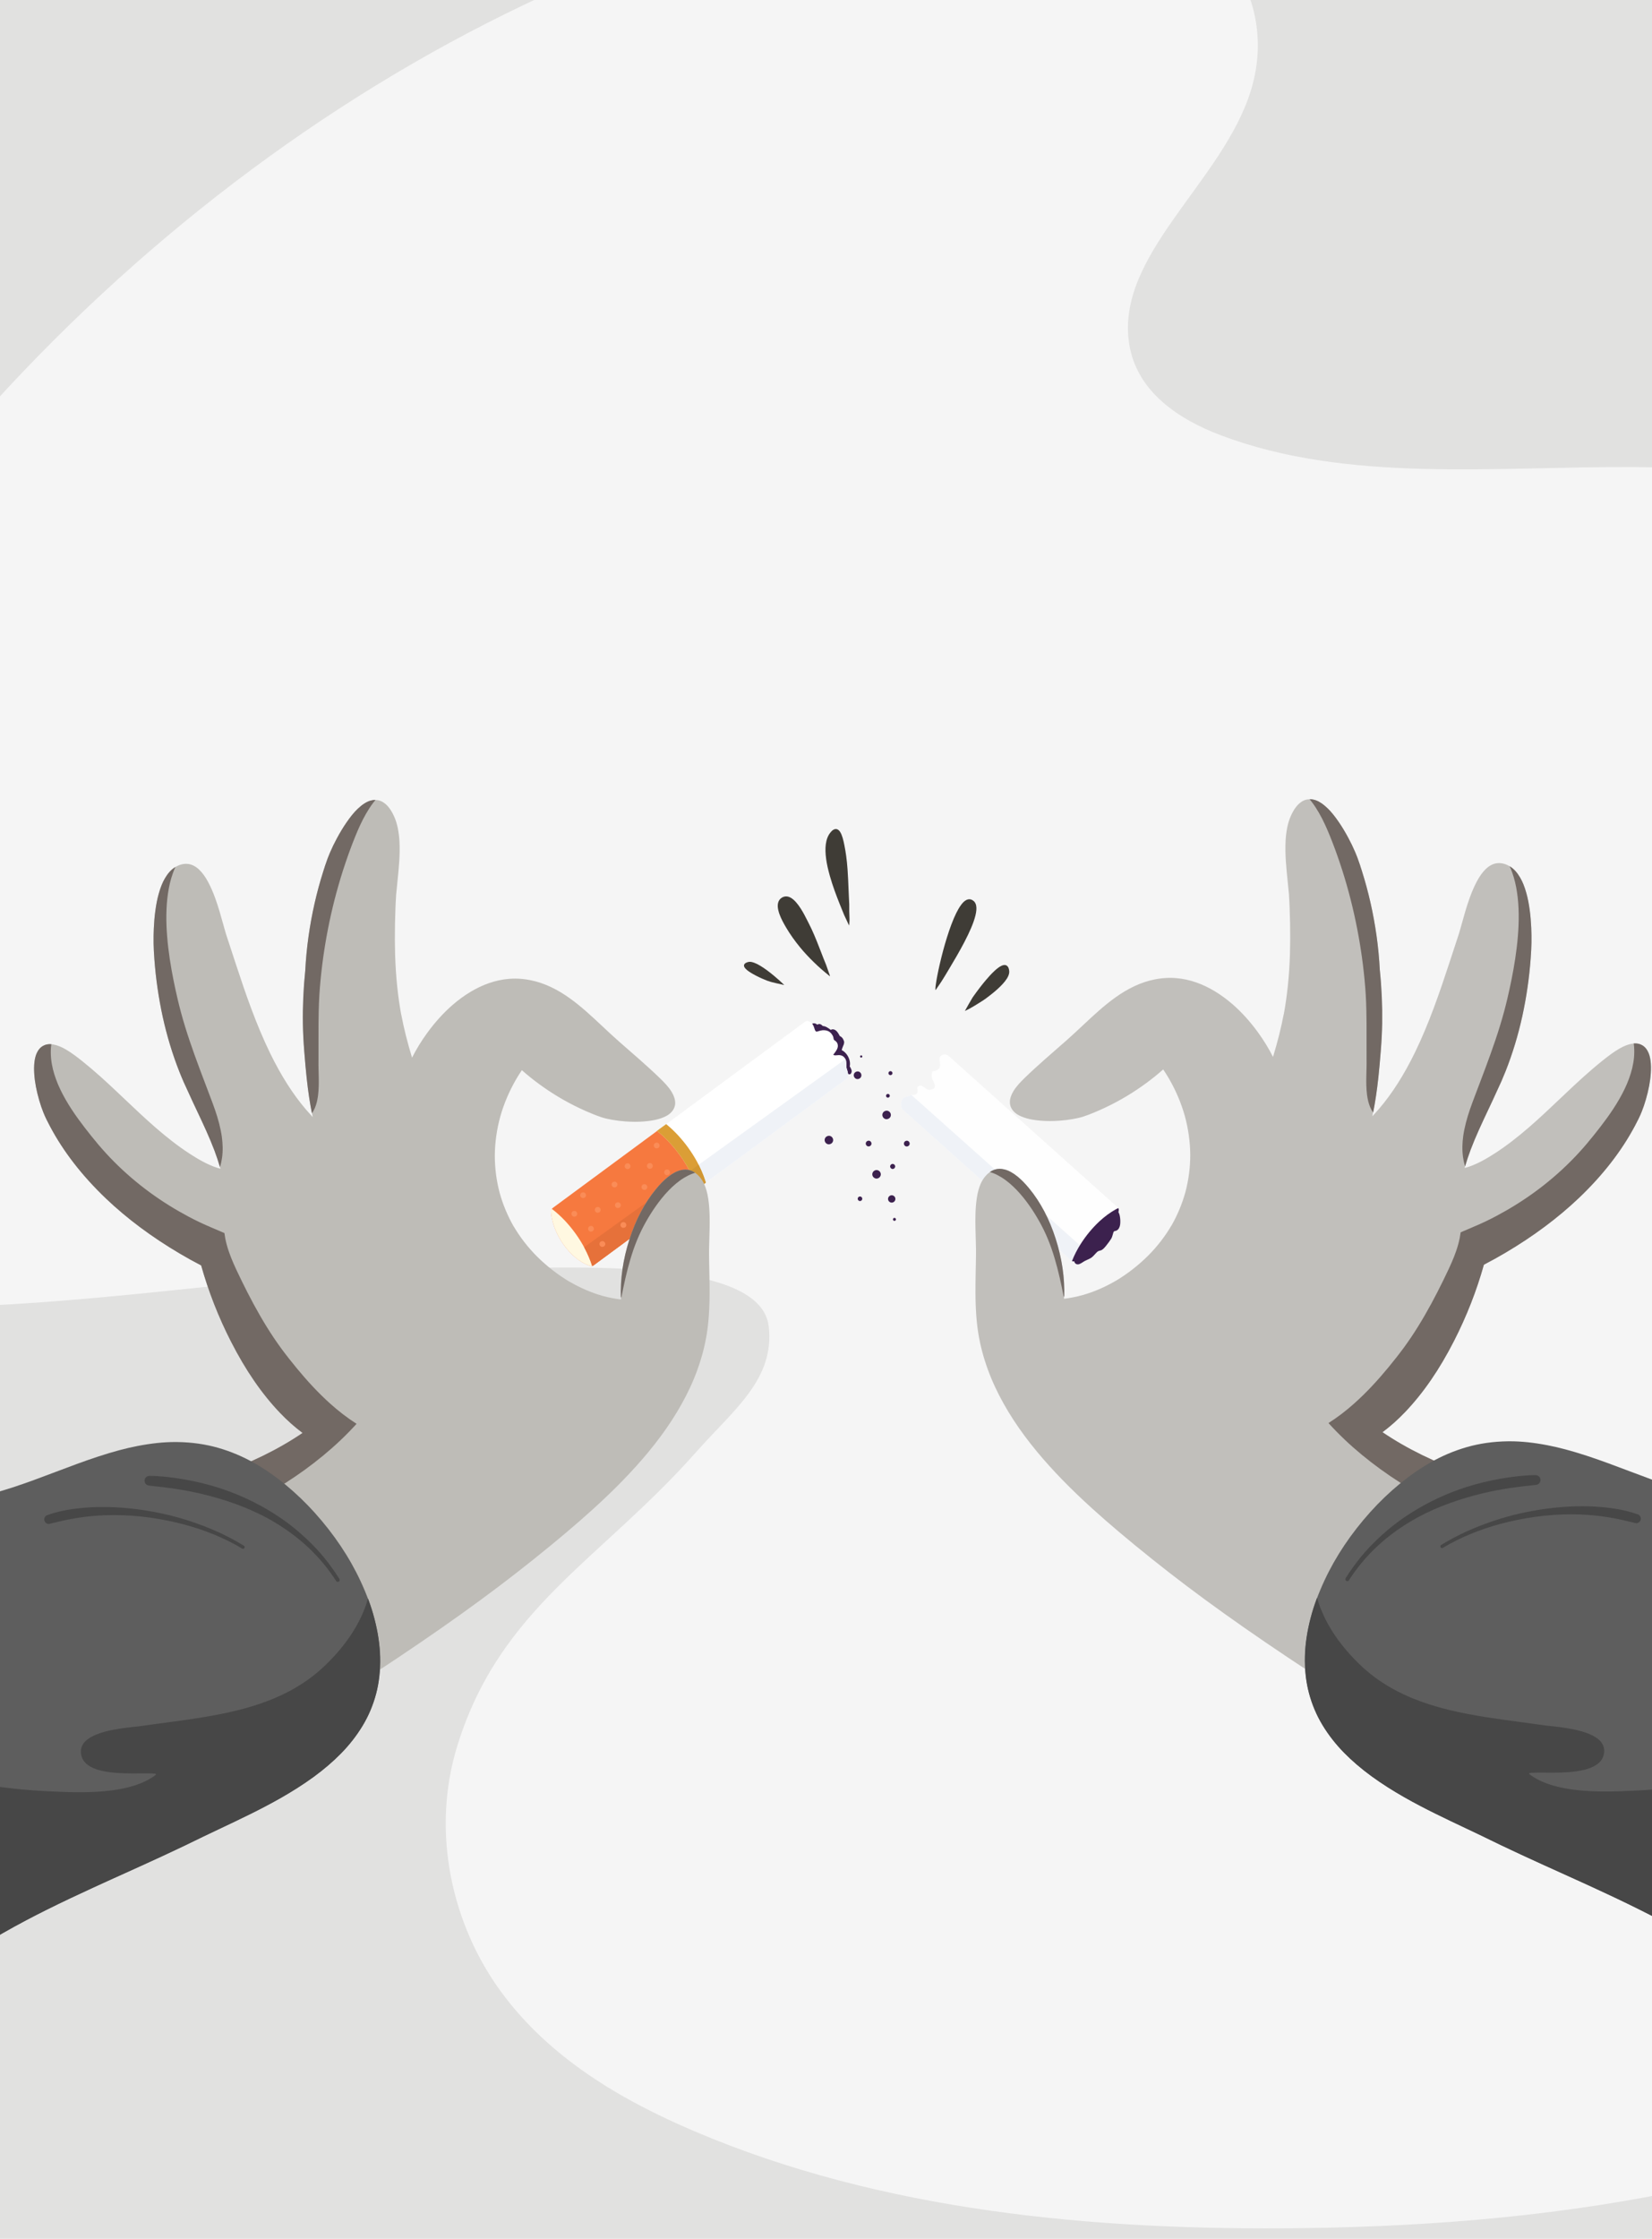 <svg width="375" height="508" viewBox="0 0 375 508" fill="none" xmlns="http://www.w3.org/2000/svg">
<g clip-path="url(#clip0_293_2075)">
<rect width="375" height="508" fill="#E1E1E0"/>
<g clip-path="url(#clip1_293_2075)">
<path d="M181.074 -21.357C85.149 2.402 -5.378 74.877 -57.215 169.495C-70.709 194.14 -81.93 221.106 -82.622 248.105C-83.3 275.08 -71.433 284.499 -48.811 292.847C-18.74 303.968 68.055 286.964 99.44 288.021C116.452 288.58 172.386 282.944 174.497 300.966C175.886 313.013 166.511 319.887 158.045 329.462C136.416 353.896 113.682 364.724 103.919 395.782C97.59 415.853 102.784 437.085 113.788 452.019C124.778 466.977 140.89 476.474 157.611 483.593C200.128 501.705 248.063 506.207 295.903 505.583C355.139 504.812 417.386 495.671 471.99 461.804C486.541 452.784 501.941 439.444 503.849 422.247C505.949 403.341 490.942 390.354 477.339 380.583C455.266 364.719 433.179 348.879 411.085 333.003C397.754 323.421 383.152 311.156 384.056 292.696C384.834 277.252 396.513 263.487 408.507 253.348C427.524 237.254 450.165 229.233 470.982 217.298C488.831 207.094 518.9 184.835 517.691 160.314C517.442 155.198 515.366 150.651 512.686 146.796C499.93 128.381 474.491 121.299 453.819 116.19C427.008 109.551 399.131 106.131 370.836 105.981C339.083 105.816 305.907 109.641 277.106 98.765C267.629 95.179 258.023 88.918 256.322 78.023C253.159 57.801 277.617 41.24 283.969 20.467C291.636 -4.618 269.685 -25.579 246.873 -28.967C224.069 -32.318 209.308 -27.157 181.074 -21.357Z" fill="#F5F5F5"/>
</g>
<path d="M193.801 243.957C193.783 244.42 194.166 244.855 194.639 244.855C195.115 244.855 195.522 244.503 195.537 244.017C195.555 243.554 195.173 243.118 194.7 243.118C194.224 243.118 193.816 243.471 193.801 243.957Z" fill="#3C214E"/>
<path d="M195.237 239.719C195.232 239.853 195.343 239.981 195.484 239.981C195.622 239.981 195.74 239.878 195.745 239.734C195.75 239.601 195.64 239.472 195.499 239.472C195.36 239.472 195.242 239.576 195.237 239.719Z" fill="#3C214E"/>
<path d="M200.29 252.956C200.273 253.47 200.698 253.955 201.224 253.955C201.75 253.955 202.205 253.562 202.223 253.022C202.24 252.508 201.815 252.023 201.289 252.023C200.763 252.023 200.307 252.416 200.29 252.956Z" fill="#3C214E"/>
<path d="M201.125 248.629C201.115 248.858 201.303 249.072 201.538 249.072C201.772 249.072 201.973 248.899 201.98 248.66C201.991 248.43 201.802 248.216 201.568 248.216C201.334 248.216 201.133 248.39 201.125 248.629Z" fill="#3C214E"/>
<path d="M201.674 243.492C201.663 243.736 201.865 243.965 202.116 243.965C202.366 243.965 202.582 243.779 202.59 243.522C202.6 243.278 202.399 243.049 202.147 243.049C201.898 243.049 201.681 243.236 201.674 243.492Z" fill="#3C214E"/>
<path d="M205.186 259.47C205.173 259.818 205.46 260.147 205.817 260.147C206.175 260.147 206.482 259.881 206.494 259.515C206.507 259.168 206.22 258.839 205.863 258.839C205.506 258.839 205.199 259.106 205.186 259.47Z" fill="#3C214E"/>
<path d="M187.191 258.658C187.174 259.171 187.599 259.657 188.125 259.657C188.651 259.657 189.107 259.264 189.124 258.724C189.142 258.21 188.716 257.724 188.191 257.724C187.664 257.724 187.209 258.117 187.191 258.658Z" fill="#3C214E"/>
<path d="M196.526 259.462C196.516 259.807 196.801 260.134 197.153 260.134C197.507 260.134 197.812 259.87 197.825 259.507C197.835 259.162 197.551 258.835 197.198 258.835C196.843 258.835 196.539 259.1 196.526 259.462Z" fill="#3C214E"/>
<path d="M198.306 266.17C198.301 266.314 198.417 266.448 198.563 266.448C198.709 266.448 198.835 266.339 198.84 266.19C198.845 266.047 198.729 265.914 198.583 265.914C198.437 265.914 198.311 266.022 198.306 266.17Z" fill="#3C214E"/>
<path d="M198.008 266.464C198.008 266.989 198.448 267.43 198.974 267.43C199.5 267.43 199.941 266.989 199.941 266.464C199.941 265.938 199.5 265.497 198.974 265.497C198.448 265.497 198.008 265.938 198.008 266.464Z" fill="#3C214E"/>
<path d="M202.056 264.678C202.056 264.992 202.315 265.252 202.63 265.252C202.945 265.252 203.204 264.992 203.204 264.678C203.204 264.363 202.945 264.104 202.63 264.104C202.315 264.104 202.056 264.363 202.056 264.678Z" fill="#3C214E"/>
<path d="M201.582 272.051C201.582 272.506 201.962 272.886 202.417 272.886C202.873 272.886 203.253 272.506 203.253 272.051C203.253 271.595 202.873 271.215 202.417 271.215C201.962 271.215 201.582 271.595 201.582 272.051Z" fill="#3C214E"/>
<path d="M202.699 276.687C202.699 276.874 202.853 277.027 203.039 277.027C203.225 277.027 203.379 276.874 203.379 276.687C203.379 276.501 203.225 276.348 203.039 276.348C202.853 276.348 202.699 276.501 202.699 276.687Z" fill="#3C214E"/>
<path d="M194.694 272.009C194.694 272.294 194.93 272.531 195.215 272.531C195.499 272.531 195.736 272.294 195.736 272.009C195.736 271.725 195.499 271.488 195.215 271.488C194.93 271.488 194.694 271.725 194.694 272.009Z" fill="#3C214E"/>
<path d="M178.187 203.422C177.712 203.489 177.249 203.766 176.954 204.161C176.67 204.539 176.532 205.035 176.546 205.641C176.554 205.885 176.59 206.152 176.657 206.479C176.73 206.824 176.838 207.151 176.934 207.426C177.327 208.523 177.901 209.537 178.454 210.481C179.33 211.971 180.397 213.481 181.623 214.968C182.561 216.11 183.633 217.263 184.804 218.396C185.858 219.423 187.023 220.442 188.267 221.433C188.309 221.469 188.352 221.494 188.407 221.496C188.39 221.432 188.373 221.368 188.354 221.303C188.231 220.96 188.109 220.615 187.992 220.269C187.826 219.831 187.67 219.389 187.527 218.942C187.104 217.928 186.704 216.891 186.319 215.884C186.016 215.101 185.715 214.321 185.4 213.544C184.99 212.53 184.607 211.639 184.225 210.818C184.021 210.38 183.81 209.945 183.588 209.514L183.457 209.261L183.284 208.918C182.831 208.015 182.34 207.056 181.753 206.142C181.411 205.609 181.054 205.128 180.687 204.713C180.299 204.27 179.911 203.94 179.498 203.703C179.159 203.507 178.791 203.404 178.437 203.404C178.354 203.404 178.271 203.409 178.187 203.422Z" fill="#3F3C36"/>
<path d="M189.692 188.115C189.513 188.12 189.327 188.185 189.123 188.314C188.848 188.488 188.632 188.742 188.453 188.968C187.93 189.635 187.595 190.511 187.457 191.568C187.331 192.527 187.356 193.594 187.535 194.922C187.686 196.04 187.943 197.218 188.37 198.743C189.017 201.033 189.85 203.225 190.583 205.07C190.917 205.913 191.262 206.756 191.61 207.599C191.926 208.261 192.236 208.928 192.54 209.595L192.736 209.965H192.742C192.751 209.965 192.758 209.964 192.767 209.962C192.798 209.606 192.821 209.25 192.836 208.893C192.832 208.712 192.83 208.532 192.83 208.351C192.789 207.297 192.752 206.243 192.777 205.191C192.744 204.592 192.714 203.993 192.689 203.394C192.661 202.81 192.639 202.228 192.613 201.647C192.555 200.215 192.495 198.735 192.392 197.283C192.316 196.204 192.215 195.21 192.084 194.243C191.987 193.483 191.851 192.686 191.675 191.8C191.585 191.337 191.458 190.725 191.28 190.121C191.204 189.864 191.116 189.612 191.013 189.363C190.9 189.095 190.789 188.88 190.658 188.694C190.537 188.523 190.402 188.382 190.238 188.271C190.094 188.171 189.911 188.115 189.719 188.115H189.692Z" fill="#3F3C36"/>
<path d="M219.402 204.193C218.879 204.442 218.481 204.91 218.194 205.293C217.714 205.925 217.341 206.631 217.042 207.238C216.682 207.965 216.345 208.758 215.947 209.808C215.617 210.686 215.288 211.652 214.938 212.767C214.342 214.68 213.81 216.663 213.31 218.827C213.096 219.761 212.915 220.614 212.756 221.437C212.653 221.983 212.519 222.702 212.421 223.423C212.368 223.823 212.321 224.182 212.338 224.537C212.341 224.582 212.361 224.623 212.391 224.653C212.823 224.029 213.245 223.397 213.669 222.768C213.765 222.612 213.861 222.458 213.959 222.305C214.161 221.953 214.373 221.608 214.598 221.271C214.812 220.908 215.039 220.533 215.265 220.156L215.554 219.675C216.106 218.754 216.651 217.833 217.186 216.902C217.842 215.759 218.408 214.73 218.917 213.756C219.516 212.604 220.014 211.566 220.435 210.58C220.895 209.498 221.21 208.592 221.423 207.723C221.529 207.296 221.597 206.903 221.627 206.526C221.66 206.143 221.647 205.811 221.59 205.514C221.534 205.207 221.421 204.938 221.26 204.712C221.121 204.518 220.92 204.346 220.661 204.203C220.477 204.099 220.268 204.047 220.044 204.047C219.822 204.047 219.609 204.098 219.402 204.193Z" fill="#3F3C36"/>
<path d="M227.439 219.099C227.137 219.222 226.861 219.406 226.654 219.552C226.322 219.786 226.018 220.058 225.788 220.269C225.036 220.959 224.374 221.712 223.881 222.29C222.907 223.43 221.928 224.706 220.805 226.294C220.202 227.308 219.6 228.325 219.042 229.367C219.049 229.372 219.054 229.377 219.059 229.382C219.492 229.183 219.914 228.967 220.33 228.733C220.927 228.401 221.505 228.046 222.084 227.683L222.046 227.706C222.39 227.49 222.734 227.273 223.078 227.057C223.299 226.903 223.522 226.749 223.747 226.599C224.12 226.324 224.48 226.05 224.832 225.773C225.967 224.89 226.843 224.102 227.588 223.294C227.983 222.867 228.292 222.471 228.539 222.084C228.653 221.907 228.756 221.721 228.844 221.53C228.927 221.351 228.995 221.157 229.042 220.956C229.118 220.662 229.113 220.332 229.028 219.949C228.959 219.648 228.854 219.421 228.705 219.263C228.552 219.096 228.356 218.996 228.134 218.973C228.099 218.971 228.064 218.968 228.031 218.968C227.855 218.968 227.666 219.008 227.439 219.099Z" fill="#3F3C36"/>
<path d="M170.003 218.258C169.861 218.278 169.711 218.321 169.525 218.389C169.373 218.45 169.253 218.515 169.155 218.591C169.064 218.663 168.996 218.744 168.948 218.835C168.898 218.922 168.878 219.028 168.885 219.142C168.9 219.388 169.061 219.605 169.2 219.763C169.419 220.013 169.686 220.216 169.939 220.4C170.247 220.616 170.591 220.83 171.024 221.072C171.399 221.283 171.805 221.492 172.338 221.749C172.512 221.832 172.685 221.912 172.864 221.996C173.055 222.076 173.249 222.157 173.443 222.237C173.641 222.32 173.84 222.401 174.042 222.484L174.163 222.529C174.188 222.539 174.21 222.546 174.235 222.557C174.498 222.642 174.76 222.729 175.024 222.814C175.87 223.04 176.727 223.227 177.58 223.41C177.567 223.407 177.553 223.405 177.54 223.402C177.701 223.437 177.862 223.471 178.022 223.505C178.017 223.497 178.01 223.49 178.003 223.483C177.318 222.816 176.576 222.152 175.738 221.452C174.543 220.453 173.584 219.75 172.63 219.172C172.089 218.842 171.631 218.613 171.183 218.45C170.916 218.356 170.566 218.245 170.206 218.245C170.138 218.245 170.07 218.248 170.003 218.258Z" fill="#3F3C36"/>
<g filter="url(#filter0_d_293_2075)">
<path d="M193.305 238.848C193.249 238.621 193.111 238.428 193.033 238.209C193.005 238.132 192.944 238.063 192.875 238.009C193.077 237.19 192.839 236.314 192.432 235.598C192.182 235.166 191.835 234.791 191.432 234.498C191.319 234.416 191.196 234.343 191.065 234.282C191.126 234.003 191.224 233.736 191.334 233.474C191.395 233.326 191.46 233.177 191.518 233.026C191.581 232.865 191.604 232.704 191.619 232.528C191.626 232.432 191.601 232.334 191.579 232.239C191.538 232.133 191.496 232.029 191.45 231.926C191.425 231.868 191.4 231.815 191.37 231.763C191.251 231.539 191.08 231.362 190.882 231.217C190.797 231.155 190.706 231.118 190.613 231.087C190.602 231.052 190.594 231.016 190.576 230.981C190.442 230.709 190.284 230.45 190.103 230.209C189.932 229.982 189.713 229.776 189.453 229.655C189.322 229.595 189.181 229.563 189.04 229.563C188.929 229.563 188.819 229.582 188.714 229.624C188.667 229.643 188.625 229.669 188.584 229.694C188.281 229.464 187.973 229.242 187.635 229.062C187.426 228.951 187.207 228.868 186.975 228.831C186.9 228.816 186.824 228.805 186.749 228.802C186.635 228.675 186.512 228.561 186.361 228.468C186.245 228.396 186.113 228.361 185.981 228.361C185.85 228.361 185.719 228.395 185.604 228.463C185.579 228.477 185.567 228.503 185.545 228.52C185.393 228.401 185.233 228.295 185.045 228.236C184.958 228.208 184.865 228.193 184.773 228.193C184.632 228.193 184.492 228.229 184.371 228.307C184.127 228.468 183.998 228.727 183.886 228.988C183.817 229.147 183.918 229.338 184.074 229.394C184.182 229.434 184.282 229.406 184.363 229.346C184.36 229.358 184.353 229.367 184.35 229.379C184.308 229.52 184.328 229.665 184.347 229.807C184.367 229.94 184.445 230.076 184.506 230.194C184.568 230.312 184.637 230.428 184.702 230.544C184.577 230.894 184.647 231.308 184.927 231.578C185.07 231.718 185.205 231.864 185.332 232.017C185.577 232.351 185.79 232.703 186.001 233.058C186.205 233.403 186.419 233.74 186.64 234.072C186.857 234.394 187.048 234.737 187.247 235.069C187.846 236.076 188.462 237.062 189.187 237.984C189.333 238.17 189.489 238.351 189.655 238.524C189.849 238.728 190.063 238.902 190.287 239.073C190.69 239.378 191.218 239.518 191.711 239.393C191.851 239.357 191.975 239.296 192.09 239.221C192.224 239.405 192.378 239.555 192.557 239.698C192.645 239.769 192.778 239.789 192.887 239.771C193.053 239.741 193.151 239.633 193.222 239.489C193.322 239.286 193.36 239.07 193.305 238.848ZM189.368 233.527C189.254 233.854 189.195 234.211 189.214 234.561C189.092 234.351 188.973 234.141 188.852 233.932C188.633 233.552 188.41 233.182 188.171 232.82C187.886 232.389 187.64 231.934 187.365 231.498C187.276 231.356 187.172 231.221 187.073 231.082C187.073 230.763 187.053 230.444 187.018 230.126C187.069 230.162 187.124 230.19 187.174 230.227C187.677 230.633 188.111 231.107 188.553 231.576C188.767 231.806 188.96 232.057 189.205 232.256C189.389 232.404 189.548 232.498 189.764 232.586C189.624 232.896 189.481 233.204 189.368 233.527ZM190.702 236.887C190.469 236.578 190.25 236.259 190.041 235.933C190.054 235.934 190.066 235.934 190.079 235.934C190.094 235.934 190.108 235.934 190.123 235.933C190.154 235.93 190.184 235.929 190.215 235.93C190.23 235.934 190.245 235.938 190.26 235.943C190.317 235.973 190.371 236.006 190.425 236.041C190.522 236.127 190.612 236.218 190.696 236.316C190.803 236.468 190.896 236.627 190.977 236.794C191.027 236.933 191.068 237.073 191.099 237.218C191.102 237.261 191.104 237.304 191.104 237.348C190.961 237.203 190.829 237.047 190.702 236.887ZM192.379 239.291L192.38 239.29C192.381 239.3 192.381 239.311 192.381 239.321C192.38 239.311 192.379 239.301 192.379 239.291ZM192.398 239.279L192.401 239.286C192.4 239.284 192.399 239.281 192.398 239.279Z" fill="#3C214E"/>
<path d="M146.207 254.801L127.989 268.239L125.508 270.069C125.465 270.102 125.424 270.14 125.387 270.193C125.198 270.316 125.085 270.545 125.093 270.789C125.135 271.962 125.402 273.23 125.89 274.556C126.358 275.825 127.018 277.078 127.853 278.289C128.673 279.474 129.625 280.513 130.679 281.382C131.162 281.782 131.716 282.162 132.32 282.507C132.919 282.851 133.538 283.113 134.157 283.284C134.2 283.294 134.243 283.299 134.286 283.299C134.414 283.299 134.543 283.254 134.658 283.163C134.696 283.143 134.733 283.121 134.769 283.095L141.42 278.191L148.07 273.285L159.312 264.994C159.223 264.738 159.132 264.484 159.037 264.231C158.003 261.468 156.643 258.817 154.922 256.424C154.92 256.42 154.918 256.418 154.917 256.415C154.915 256.413 154.914 256.411 154.912 256.409C154.91 256.406 154.908 256.403 154.906 256.4C154.907 256.402 154.908 256.405 154.91 256.406C153.76 254.823 152.449 253.359 150.928 252.126C150.938 252.133 150.948 252.143 150.961 252.151C150.774 252.002 150.585 251.856 150.393 251.714L146.207 254.801Z" fill="#F6793F"/>
<path d="M125.078 270.789C125.124 271.977 125.393 273.245 125.879 274.56C126.344 275.827 127.006 277.083 127.842 278.294C128.659 279.477 129.611 280.519 130.671 281.389C131.151 281.789 131.702 282.167 132.314 282.517C132.915 282.862 133.534 283.123 134.154 283.294C134.196 283.307 134.239 283.312 134.284 283.312C134.334 283.312 134.383 283.305 134.431 283.293C133.991 281.88 133.397 280.517 132.704 279.21C131.494 276.951 129.99 274.854 128.24 272.984C128.241 272.986 128.242 272.988 128.242 272.989C127.318 272.013 126.325 271.099 125.252 270.29C125.137 270.418 125.073 270.598 125.078 270.789Z" fill="#FFF8E1"/>
<path d="M182.813 227.787L181.339 228.874C175.701 233.032 170.089 237.169 164.477 241.311L155.311 248.071L149.159 252.607C149.185 252.628 149.211 252.648 149.236 252.669C149.992 253.278 150.711 253.932 151.391 254.627C152.083 255.329 152.739 256.067 153.356 256.837C154.582 258.369 155.682 260.01 156.588 261.752C157.06 262.657 157.491 263.588 157.848 264.548C158.001 264.953 158.144 265.362 158.274 265.776L166.526 259.691L175.857 252.807L185.189 245.924L186.646 244.849C188.443 243.524 190.237 242.2 192.035 240.878C192.253 240.795 192.41 240.614 192.45 240.392C192.52 239.992 192.51 239.62 192.422 239.25C192.382 239.074 192.327 238.9 192.271 238.729L192.243 238.641L192.211 238.533C192.188 238.457 192.166 238.384 192.145 238.309C192.113 238.065 192.11 237.808 192.108 237.559L192.102 237.267C192.097 237.026 192.055 236.794 192.019 236.61C191.984 236.434 191.888 236.24 191.722 236.014C191.445 235.644 191.017 235.43 190.514 235.415L190.447 235.412C190.303 235.412 190.159 235.427 190.014 235.443C189.853 235.457 189.701 235.47 189.553 235.47C189.483 235.46 189.415 235.45 189.344 235.427C189.276 235.402 189.208 235.372 189.145 235.337L189.228 235.221C189.301 235.123 189.379 235.02 189.458 234.916L189.646 234.665C189.827 234.405 190.009 234.121 190.119 233.779C190.217 233.474 190.215 233.147 190.109 232.828C190.041 232.627 189.911 232.438 189.706 232.254C189.644 232.199 189.576 232.15 189.503 232.103C189.417 232.045 189.357 232 189.299 231.949C189.241 231.793 189.208 231.625 189.181 231.464L189.163 231.373C189.108 231.131 188.982 230.92 188.866 230.747C188.622 230.381 188.33 230.12 188 229.972C187.713 229.836 187.356 229.767 186.938 229.767C186.86 229.767 186.785 229.77 186.709 229.775C186.405 229.798 186.115 229.883 185.838 229.966L185.763 229.986C185.647 230.022 185.557 230.049 185.463 230.075C185.388 230.077 185.351 230.08 185.315 230.08L185.249 230.064L185.194 230.009L185.136 229.951C185.086 229.891 185.043 229.828 185.005 229.755C184.945 229.614 184.9 229.468 184.854 229.322C184.799 229.146 184.744 228.972 184.666 228.803C184.557 228.567 184.434 228.378 184.273 228.209C184.097 228.028 183.885 227.882 183.621 227.762L183.556 227.742C183.471 227.679 183.357 227.646 183.231 227.646C183.085 227.646 182.936 227.696 182.813 227.787Z" fill="white"/>
<path d="M149.149 252.596L149.227 252.677C149.977 253.281 150.702 253.94 151.382 254.635C152.084 255.347 152.746 256.089 153.347 256.844C154.626 258.443 155.713 260.096 156.578 261.754C157.089 262.739 157.502 263.652 157.839 264.55C157.988 264.955 158.132 265.366 158.262 265.781L160.22 264.342C160.074 263.841 159.908 263.346 159.727 262.856C158.861 260.576 157.661 258.435 156.241 256.454C156.236 256.449 156.231 256.442 156.227 256.435C156.228 256.436 156.229 256.438 156.229 256.439C156.227 256.437 156.227 256.435 156.225 256.432C156.223 256.428 156.22 256.425 156.216 256.422L156.224 256.429C154.787 254.451 153.134 252.634 151.238 251.086C151.241 251.086 151.243 251.087 151.244 251.088C151.236 251.081 151.228 251.076 151.221 251.069L149.149 252.596Z" fill="#DB9E36"/>
<path d="M156.226 256.433L156.227 256.434L156.224 256.429L156.226 256.433Z" fill="#DB9E36"/>
<path d="M156.228 256.437L156.226 256.434L156.228 256.437Z" fill="#DB9E36"/>
<path d="M191.675 236.491C183.312 242.511 174.947 248.528 166.584 254.547C163.919 256.465 161.255 258.383 158.591 260.301C158.615 260.346 158.638 260.393 158.662 260.439C159.059 261.222 159.417 262.034 159.728 262.858C159.902 263.325 160.065 263.816 160.225 264.332L166.536 259.699L175.868 252.816L185.199 245.933L186.657 244.858C188.453 243.533 190.248 242.209 192.045 240.887C192.264 240.804 192.422 240.618 192.465 240.392C192.533 239.989 192.525 239.614 192.434 239.244C192.394 239.068 192.339 238.894 192.284 238.723L192.256 238.635L192.223 238.527L192.158 238.303C192.128 238.063 192.125 237.807 192.123 237.563L192.117 237.266C192.112 237.029 192.072 236.805 192.034 236.607C192.015 236.511 191.979 236.413 191.927 236.309C191.843 236.37 191.758 236.43 191.675 236.491Z" fill="#EFF2F7"/>
<path d="M141.419 272.66L132.596 279.01L132.596 279.011C132.634 279.08 132.669 279.145 132.705 279.213C133.418 280.557 133.999 281.923 134.431 283.282C134.521 283.266 134.598 283.232 134.67 283.174C134.702 283.154 134.74 283.131 134.778 283.106L141.432 278.202L148.081 273.296L158.271 265.782C158.268 265.779 158.268 265.779 158.268 265.776L158.261 265.784L158.223 265.661C158.105 265.281 157.976 264.916 157.843 264.554C157.506 263.657 157.093 262.744 156.582 261.757C156.582 261.755 156.58 261.752 156.58 261.75L141.419 272.66Z" fill="#E6713A"/>
<path d="M156.577 261.751C156.578 261.752 156.579 261.754 156.58 261.756C157.093 262.743 157.504 263.657 157.841 264.552C157.974 264.915 158.103 265.279 158.221 265.66L158.259 265.783L160.229 264.354C160.07 263.83 159.905 263.332 159.728 262.858C159.416 262.036 159.056 261.223 158.661 260.44C158.638 260.394 158.614 260.348 158.59 260.301C157.919 260.784 157.248 261.268 156.577 261.751Z" fill="#D19733"/>
<path d="M130.441 270.768C130.291 270.768 130.114 270.786 129.951 270.918C129.823 271.023 129.738 271.183 129.718 271.355C129.7 271.528 129.755 271.707 129.868 271.846C129.968 271.963 130.143 272.08 130.305 272.08C130.455 272.08 130.629 272.062 130.795 271.93C130.923 271.824 131.008 271.665 131.029 271.493C131.047 271.319 130.992 271.14 130.879 271.002C130.778 270.885 130.603 270.768 130.441 270.768Z" fill="#FA8C57"/>
<path d="M132.43 266.548C132.28 266.548 132.104 266.566 131.941 266.698C131.812 266.803 131.727 266.963 131.707 267.135C131.689 267.308 131.744 267.487 131.856 267.626C131.957 267.743 132.132 267.86 132.294 267.86C132.444 267.86 132.618 267.842 132.784 267.71C132.912 267.604 132.997 267.445 133.018 267.273C133.035 267.099 132.981 266.92 132.868 266.782C132.767 266.665 132.593 266.548 132.43 266.548Z" fill="#FA8C57"/>
<path d="M135.752 269.873C135.601 269.873 135.425 269.891 135.262 270.023C135.134 270.128 135.049 270.287 135.029 270.459C135.011 270.633 135.066 270.812 135.178 270.95C135.279 271.067 135.454 271.184 135.616 271.184C135.766 271.184 135.94 271.166 136.106 271.034C136.234 270.928 136.319 270.769 136.34 270.597C136.357 270.423 136.303 270.245 136.19 270.106C136.089 269.99 135.914 269.873 135.752 269.873Z" fill="#FA8C57"/>
<path d="M134.217 274.166C134.06 274.166 133.893 274.184 133.727 274.316C133.599 274.421 133.514 274.581 133.493 274.753C133.476 274.926 133.531 275.105 133.643 275.244C133.744 275.36 133.919 275.477 134.081 275.477C134.232 275.477 134.408 275.459 134.571 275.327C134.699 275.222 134.784 275.063 134.805 274.891C134.822 274.717 134.768 274.538 134.655 274.4C134.554 274.283 134.379 274.166 134.217 274.166Z" fill="#FA8C57"/>
<path d="M136.804 277.621C136.648 277.621 136.48 277.639 136.315 277.771C136.186 277.876 136.101 278.036 136.081 278.208C136.063 278.381 136.118 278.56 136.23 278.699C136.331 278.816 136.506 278.933 136.668 278.933C136.818 278.933 136.992 278.915 137.158 278.783C137.286 278.677 137.371 278.518 137.393 278.346C137.409 278.172 137.355 277.993 137.242 277.855C137.141 277.738 136.967 277.621 136.804 277.621Z" fill="#FA8C57"/>
<path d="M141.578 273.305C141.422 273.305 141.254 273.323 141.089 273.455C140.96 273.56 140.875 273.72 140.855 273.892C140.837 274.065 140.892 274.245 141.004 274.382C141.105 274.5 141.28 274.617 141.442 274.617C141.592 274.617 141.766 274.599 141.932 274.467C142.06 274.361 142.145 274.202 142.166 274.03C142.183 273.856 142.129 273.678 142.016 273.539C141.915 273.422 141.741 273.305 141.578 273.305Z" fill="#FA8C57"/>
<path d="M147.716 269.412C147.567 269.412 147.392 269.43 147.226 269.561C147.098 269.667 147.013 269.827 146.992 269.999C146.975 270.172 147.03 270.351 147.142 270.489C147.243 270.606 147.418 270.724 147.58 270.724C147.729 270.724 147.904 270.706 148.07 270.573C148.198 270.468 148.283 270.309 148.304 270.137C148.321 269.963 148.267 269.784 148.154 269.646C148.053 269.529 147.878 269.412 147.716 269.412Z" fill="#FA8C57"/>
<path d="M152.576 267.011C152.425 267.011 152.249 267.029 152.086 267.161C151.958 267.266 151.873 267.426 151.852 267.598C151.835 267.771 151.89 267.95 152.002 268.088C152.103 268.205 152.278 268.322 152.44 268.322C152.589 268.322 152.764 268.304 152.93 268.172C153.058 268.067 153.143 267.908 153.164 267.736C153.181 267.562 153.127 267.383 153.014 267.245C152.913 267.128 152.738 267.011 152.576 267.011Z" fill="#FA8C57"/>
<path d="M155.055 263.362C154.906 263.362 154.731 263.38 154.565 263.511C154.437 263.617 154.352 263.776 154.331 263.949C154.314 264.122 154.369 264.301 154.481 264.439C154.582 264.556 154.757 264.673 154.919 264.673C155.068 264.673 155.243 264.655 155.408 264.523C155.537 264.418 155.622 264.258 155.643 264.086C155.66 263.912 155.606 263.734 155.493 263.595C155.392 263.479 155.217 263.362 155.055 263.362Z" fill="#FA8C57"/>
<path d="M151.501 261.359C151.352 261.359 151.177 261.377 151.011 261.508C150.883 261.614 150.798 261.774 150.778 261.946C150.76 262.119 150.815 262.298 150.927 262.436C151.028 262.553 151.203 262.67 151.365 262.67C151.515 262.67 151.689 262.652 151.855 262.52C151.983 262.415 152.068 262.255 152.089 262.083C152.107 261.909 152.052 261.731 151.939 261.593C151.838 261.476 151.663 261.359 151.501 261.359Z" fill="#FA8C57"/>
<path d="M146.347 264.693C146.198 264.693 146.023 264.711 145.857 264.843C145.729 264.948 145.644 265.108 145.623 265.28C145.606 265.454 145.661 265.633 145.773 265.771C145.874 265.888 146.049 266.005 146.211 266.005C146.36 266.005 146.535 265.987 146.701 265.855C146.829 265.749 146.914 265.59 146.935 265.418C146.952 265.244 146.898 265.066 146.785 264.927C146.684 264.811 146.509 264.693 146.347 264.693Z" fill="#FA8C57"/>
<path d="M147.588 259.904C147.439 259.904 147.264 259.922 147.098 260.053C146.97 260.159 146.885 260.319 146.864 260.491C146.847 260.664 146.902 260.843 147.014 260.981C147.115 261.098 147.29 261.216 147.452 261.216C147.602 261.216 147.776 261.197 147.942 261.065C148.07 260.96 148.155 260.801 148.176 260.629C148.194 260.455 148.139 260.276 148.026 260.138C147.925 260.021 147.75 259.904 147.588 259.904Z" fill="#FA8C57"/>
<path d="M149.138 255.274C148.989 255.274 148.814 255.292 148.648 255.423C148.52 255.529 148.435 255.689 148.414 255.861C148.397 256.034 148.452 256.213 148.564 256.351C148.665 256.468 148.84 256.585 149.002 256.585C149.151 256.585 149.326 256.567 149.492 256.435C149.62 256.33 149.705 256.17 149.726 255.998C149.743 255.825 149.689 255.646 149.576 255.508C149.475 255.391 149.3 255.274 149.138 255.274Z" fill="#FA8C57"/>
<path d="M142.532 259.967C142.375 259.967 142.208 259.985 142.042 260.117C141.914 260.222 141.829 260.382 141.808 260.554C141.791 260.727 141.846 260.906 141.958 261.044C142.059 261.161 142.234 261.279 142.396 261.279C142.545 261.279 142.72 261.261 142.886 261.129C143.014 261.023 143.099 260.864 143.12 260.692C143.137 260.518 143.083 260.339 142.97 260.201C142.869 260.084 142.694 259.967 142.532 259.967Z" fill="#FA8C57"/>
<path d="M139.557 264.122C139.401 264.122 139.233 264.14 139.068 264.272C138.939 264.377 138.854 264.537 138.834 264.709C138.816 264.882 138.871 265.061 138.983 265.199C139.084 265.316 139.259 265.434 139.421 265.434C139.571 265.434 139.745 265.415 139.911 265.283C140.039 265.178 140.124 265.019 140.145 264.847C140.163 264.673 140.108 264.494 139.995 264.356C139.894 264.239 139.72 264.122 139.557 264.122Z" fill="#FA8C57"/>
<path d="M140.335 268.808C140.179 268.808 140.011 268.826 139.845 268.958C139.717 269.063 139.632 269.223 139.612 269.395C139.594 269.568 139.649 269.747 139.761 269.885C139.862 270.003 140.037 270.12 140.199 270.12C140.349 270.12 140.523 270.102 140.689 269.97C140.817 269.864 140.902 269.705 140.923 269.533C140.941 269.359 140.886 269.18 140.773 269.042C140.672 268.925 140.497 268.808 140.335 268.808Z" fill="#FA8C57"/>
</g>
<g filter="url(#filter1_d_293_2075)">
<path d="M214.455 235.269C214.402 235.269 214.349 235.269 214.299 235.271C214.24 235.276 214.184 235.283 214.126 235.299C214.047 235.322 213.992 235.339 213.937 235.362L213.848 235.405C213.79 235.438 213.737 235.473 213.684 235.511L213.605 235.572C213.587 235.584 213.545 235.625 213.502 235.671C213.471 235.707 213.443 235.742 213.418 235.783C213.374 235.861 213.344 235.919 213.321 235.977L213.288 236.084L213.268 236.2C213.26 236.406 213.273 236.585 213.311 236.801L213.341 236.967C213.371 237.143 213.394 237.281 213.401 237.419C213.409 237.52 213.409 237.62 213.404 237.721C213.402 237.775 213.394 237.882 213.364 237.978C213.335 238.078 213.308 238.158 213.267 238.232C213.216 238.314 213.189 238.356 213.158 238.4C213.044 238.564 212.93 238.684 212.813 238.768C212.695 238.852 212.581 238.911 212.464 238.948C212.357 238.981 212.247 239.001 212.133 239.013L212.053 239.023L211.977 239.033L211.892 239.043C211.854 239.052 211.821 239.061 211.785 239.074L211.722 239.11C211.677 239.145 211.66 239.166 211.644 239.187C211.618 239.238 211.597 239.284 211.58 239.337C211.535 239.486 211.516 239.639 211.504 239.782C211.493 239.936 211.488 240.062 211.493 240.182C211.496 240.264 211.506 240.344 211.519 240.425C211.565 240.638 211.655 240.885 211.794 241.176L211.894 241.395C211.968 241.549 212.04 241.705 212.101 241.863C212.159 242.022 212.226 242.234 212.223 242.449C212.221 242.547 212.203 242.638 212.171 242.714C212.137 242.784 212.098 242.857 212.042 242.908C211.986 242.965 211.961 242.99 211.932 243.011C211.879 243.046 211.829 243.079 211.772 243.109C211.638 243.174 211.492 243.223 211.349 243.249L211.28 243.264C211.226 243.275 211.185 243.284 211.142 243.286C211.095 243.292 211.047 243.294 211.003 243.294C210.859 243.29 210.76 243.275 210.672 243.246C210.564 243.212 210.456 243.172 210.356 243.116C210.271 243.069 210.19 243.018 210.11 242.966L209.916 242.825L209.833 242.765L209.771 242.719C209.702 242.669 209.634 242.619 209.561 242.57C209.431 242.486 209.311 242.426 209.184 242.381C209.124 242.363 209.065 242.35 209.005 242.343H209.003C208.938 242.343 208.875 242.348 208.811 242.355C208.727 242.379 208.652 242.404 208.574 242.436C208.46 242.495 208.374 242.551 208.3 242.614L208.256 242.678L208.223 242.788C208.217 242.89 208.222 242.994 208.237 243.118L208.257 243.254C208.27 243.329 208.28 243.404 208.285 243.48C208.293 243.548 208.295 243.616 208.293 243.683V243.789C208.275 243.848 208.265 243.894 208.245 243.937C208.23 243.979 208.212 244.011 208.191 244.034C208.163 244.077 208.136 244.108 208.099 244.136C208.046 244.186 207.988 244.232 207.92 244.274C207.824 244.329 207.77 244.36 207.713 244.379C207.656 244.401 207.605 244.414 207.556 244.422C207.438 244.449 207.316 244.452 207.198 244.454C207.096 244.46 206.995 244.467 206.894 244.48C206.819 244.5 206.778 244.51 206.737 244.525C206.682 244.548 206.626 244.573 206.571 244.598C206.499 244.631 206.427 244.661 206.354 244.689C206.221 244.737 206.088 244.779 205.952 244.817L205.806 244.857C205.6 244.914 205.416 244.968 205.236 245.052C205.155 245.094 205.09 245.14 205.021 245.19C204.952 245.259 204.896 245.325 204.843 245.403C204.77 245.523 204.717 245.648 204.667 245.78C204.642 245.858 204.604 245.979 204.576 246.1C204.555 246.196 204.54 246.287 204.53 246.378C204.523 246.461 204.517 246.585 204.528 246.709L204.535 246.777C204.543 246.845 204.55 246.913 204.561 246.978C204.593 247.125 204.626 247.269 204.679 247.41C204.704 247.478 204.729 247.546 204.757 247.614L205.094 247.919L213.734 255.652L230.812 270.938L236.969 276.45L243.128 281.961C243.161 281.989 243.196 282.014 243.231 282.039C243.344 282.141 243.47 282.202 243.597 282.215H243.598C243.676 282.215 243.704 282.212 243.729 282.209C244.367 282.093 245.007 281.89 245.634 281.607C246.272 281.319 246.858 280.993 247.376 280.64C248.509 279.877 249.555 278.929 250.485 277.826C251.437 276.692 252.213 275.503 252.792 274.293C253.406 273.014 253.794 271.777 253.945 270.615C253.975 270.367 253.884 270.124 253.706 269.979C253.671 269.925 253.635 269.881 253.595 269.846L251.298 267.79L234.431 252.691L225.993 245.141L217.506 237.545L215.239 235.514C215.076 235.438 214.948 235.385 214.817 235.339C214.791 235.332 214.726 235.314 214.656 235.299C214.597 235.286 214.539 235.279 214.478 235.271L214.455 235.269Z" fill="#FEFEFE"/>
<path d="M206.894 244.466L206.828 244.483C206.783 244.496 206.758 244.504 206.733 244.514C206.677 244.536 206.622 244.561 206.566 244.586C206.494 244.619 206.423 244.65 206.35 244.677C206.217 244.725 206.083 244.768 205.947 244.806L205.802 244.846C205.577 244.909 205.406 244.959 205.23 245.04C205.15 245.083 205.084 245.128 205.011 245.178C204.943 245.251 204.885 245.316 204.833 245.397C204.759 245.515 204.706 245.644 204.656 245.777C204.631 245.855 204.591 245.976 204.563 246.097C204.541 246.195 204.525 246.285 204.516 246.376C204.508 246.459 204.503 246.585 204.513 246.711L204.52 246.779C204.528 246.847 204.536 246.915 204.545 246.98C204.586 247.146 204.619 247.282 204.669 247.413C204.694 247.484 204.719 247.551 204.747 247.62L205.084 247.926L213.724 255.66L230.801 270.946L236.96 276.457L243.118 281.969C243.151 281.999 243.186 282.024 243.227 282.05C243.335 282.15 243.463 282.213 243.597 282.228H243.599C243.677 282.228 243.705 282.225 243.73 282.223C244.364 282.108 245.006 281.903 245.64 281.619C246.274 281.333 246.86 281.008 247.382 280.653L247.429 280.621C244.573 278.074 241.717 275.526 238.862 272.98C232.561 267.357 226.259 261.738 219.957 256.116C215.604 252.232 211.251 248.349 206.897 244.465C206.896 244.466 206.894 244.466 206.894 244.466Z" fill="#EFF2F7"/>
<path d="M249.537 273.163H249.538L249.543 273.157L249.537 273.163Z" fill="#3C214E"/>
<path d="M254.143 271.698C254.093 271.491 254.013 271.28 253.904 271.094C253.898 271.082 253.886 271.074 253.879 271.063C253.906 270.914 253.94 270.762 253.959 270.615C253.98 270.437 253.939 270.259 253.85 270.119C253.703 270.189 253.558 270.262 253.414 270.338C253.41 270.34 253.406 270.342 253.403 270.343C252.006 271.098 250.735 272.062 249.567 273.134C249.567 273.136 249.566 273.136 249.565 273.137L249.563 273.138C249.558 273.144 249.549 273.15 249.543 273.157C249.541 273.158 249.539 273.16 249.538 273.162C247.921 274.676 246.509 276.396 245.32 278.261C245.32 278.258 245.322 278.258 245.322 278.256C244.545 279.487 243.87 280.78 243.342 282.137C243.421 282.186 243.507 282.217 243.596 282.227H243.598C243.676 282.227 243.704 282.225 243.729 282.222C243.772 282.214 243.815 282.198 243.858 282.19C243.865 282.239 243.869 282.287 243.883 282.336C243.92 282.461 244.009 282.61 244.112 282.696C244.217 282.781 244.29 282.829 244.424 282.866C244.494 282.884 244.57 282.886 244.645 282.894C244.877 282.919 245.144 282.778 245.34 282.678C245.544 282.569 245.735 282.436 245.929 282.31C246.445 281.973 247.046 281.797 247.577 281.48C248.192 281.115 248.578 280.496 249.102 280.028C249.197 279.963 249.295 279.907 249.399 279.856C249.504 279.818 249.609 279.79 249.719 279.769C249.877 279.736 250.031 279.67 250.169 279.587C250.363 279.467 250.532 279.295 250.688 279.129C250.887 278.92 251.065 278.694 251.241 278.465C251.596 278.012 251.948 277.546 252.251 277.06C252.384 276.847 252.459 276.588 252.532 276.349C252.601 276.115 252.658 275.878 252.736 275.648C252.763 275.588 252.792 275.53 252.824 275.474C252.85 275.445 252.877 275.418 252.904 275.391C252.921 275.381 252.937 275.371 252.954 275.361C253.086 275.325 253.225 275.318 253.353 275.264C253.524 275.193 253.629 275.126 253.77 274.999C253.881 274.901 253.962 274.755 254.032 274.627C254.269 274.192 254.304 273.688 254.309 273.205C254.315 272.705 254.259 272.189 254.143 271.698Z" fill="#3C214E"/>
</g>
<path d="M85.186 181.525C84.8 181.525 84.422 181.583 84.029 181.702C83.582 181.836 83.115 182.064 82.601 182.403C82.169 182.683 81.726 183.044 81.206 183.54C80.371 184.337 79.582 185.297 78.648 186.655C77.915 187.716 77.209 188.882 76.488 190.219C75.904 191.303 75.371 192.402 74.905 193.483C74.549 194.305 74.215 195.198 73.822 196.378C73.786 196.446 73.757 196.527 73.732 196.633L73.713 196.735L73.707 196.733C73.625 196.98 73.547 197.228 73.468 197.476L73.367 197.795C71.873 202.501 70.756 207.44 70.047 212.475C69.682 215.08 69.431 217.7 69.302 220.265L69.295 220.333C68.881 224.347 68.704 228.404 68.769 232.391C68.799 234.289 68.9 236.303 69.076 238.547C69.257 240.869 69.429 242.78 69.619 244.562C69.986 247.99 70.425 250.821 70.999 253.469C70.483 252.918 69.965 252.353 69.472 251.782C66.5 248.309 63.835 244.129 61.327 239.004C58.088 232.342 55.69 225.312 53.513 218.685C53.189 217.704 52.868 216.722 52.548 215.741L51.907 213.786L51.7 213.165C51.562 212.751 51.423 212.337 51.296 211.921C51.17 211.516 51.057 211.111 50.943 210.703L50.767 210.066C50.188 207.977 49.589 205.818 48.832 203.747C48.335 202.384 47.813 201.2 47.238 200.124C46.619 198.97 45.964 198.064 45.234 197.355C44.461 196.604 43.554 196.136 42.681 196.036C42.537 196.019 42.394 196.011 42.25 196.011C41.376 196.011 40.474 196.301 39.639 196.848C38.807 197.396 38.084 198.208 37.43 199.331C36.884 200.268 36.443 201.368 36.042 202.796C35.717 203.951 35.464 205.228 35.27 206.7C35.108 207.897 34.995 209.202 34.925 210.69C34.876 211.771 34.859 212.897 34.874 214.037C34.892 215.096 34.949 216.225 35.059 217.699C35.376 222.029 36.008 226.397 36.938 230.681C37.883 235.013 39.162 239.231 40.739 243.217C41.334 244.717 41.993 246.227 42.7 247.702C43.356 249.165 44.052 250.64 44.726 252.067C46.105 254.986 47.531 258.006 48.689 261.078C49.178 262.375 49.607 263.667 49.966 264.919L50.004 265.052L50.045 265.202C49.756 265.121 49.462 265.038 49.17 264.945C46.919 264.191 44.831 262.938 43.087 261.813C37.697 258.313 32.96 253.82 28.377 249.474L26.817 247.997C24.343 245.657 21.657 243.174 18.787 240.877C17.594 239.924 16.314 238.926 14.932 238.125C13.893 237.522 12.964 237.156 12.091 237.005C11.843 236.961 11.591 236.939 11.343 236.939C10.803 236.939 10.327 237.045 9.925 237.252C9.745 237.344 9.595 237.426 9.454 237.532C9.314 237.636 9.177 237.761 9.023 237.923C8.814 238.14 8.624 238.42 8.44 238.777C8.139 239.365 7.941 240.079 7.833 240.961C7.735 241.785 7.721 242.682 7.788 243.701C7.911 245.535 8.279 247.489 8.911 249.674C9.183 250.618 9.493 251.527 9.832 252.378C10.29 253.536 10.871 254.656 11.38 255.614C14.411 261.326 18.686 266.83 24.085 271.975C28.847 276.51 34.48 280.709 40.83 284.453C42.373 285.363 44 286.265 45.664 287.13C47.324 293.039 49.601 298.85 52.431 304.397C55.77 310.933 59.408 316.223 63.554 320.568C65.203 322.296 66.93 323.834 68.686 325.14C63.212 328.877 56.758 332.042 48.944 334.812C48.836 334.819 48.73 334.857 48.631 334.924L48.499 334.968C48.335 335.026 48.191 335.088 48.083 335.255C47.993 335.395 47.961 335.571 47.994 335.738C48.014 335.836 48.056 335.927 48.119 336.008C47.901 336.749 47.756 337.569 47.675 338.507C47.58 339.626 47.6 340.848 47.739 342.351C47.982 344.901 48.578 347.633 49.565 350.703C50.474 353.54 51.576 356.214 52.84 358.654C53.444 359.825 54.044 360.852 54.674 361.795C55.018 362.31 55.338 362.754 55.651 363.154C56.076 363.699 56.531 364.208 57.083 364.806C59.365 367.267 62.138 369.603 65.56 371.947C66.982 372.922 68.516 373.887 70.247 374.894C72.029 375.927 73.609 376.776 75.077 377.491C76.702 378.282 78.071 378.818 79.389 379.18C80.785 379.564 82.204 379.758 83.604 379.758C83.749 379.758 83.894 379.756 84.038 379.752C84.085 379.749 84.131 379.747 84.172 379.742C84.273 379.812 84.398 379.85 84.529 379.85C84.666 379.85 84.801 379.81 84.918 379.733C99.476 370.183 110.938 361.986 120.992 353.934C126.388 349.618 130.689 345.987 134.527 342.511C139.487 338.022 143.578 333.818 147.033 329.661C151.147 324.709 154.278 319.89 156.604 314.927C157.82 312.335 158.813 309.614 159.554 306.837C159.909 305.512 160.209 304.09 160.448 302.611C160.709 300.973 160.885 299.176 160.986 297.119C161.098 294.836 161.092 292.582 161.047 289.898C161.035 289.169 161.02 288.439 161.005 287.709L160.976 286.257L160.973 286.047C160.959 285.198 160.945 284.35 160.956 283.499C160.972 282.71 160.995 281.922 161.018 281.133C161.069 279.426 161.122 277.661 161.082 275.924C161.051 274.47 160.949 273.186 160.77 271.999C160.571 270.698 160.273 269.619 159.858 268.703C159.313 267.503 158.489 266.526 157.536 265.952C157.105 265.693 156.627 265.519 156.114 265.438C155.94 265.41 155.763 265.398 155.587 265.398C155.245 265.398 154.877 265.446 154.493 265.541C153.545 265.773 152.606 266.284 151.538 267.148C150.68 267.84 149.837 268.7 148.885 269.855C146.338 272.944 144.323 276.761 142.897 281.199C141.403 285.849 140.754 290.449 140.969 294.872C139.574 294.7 138.158 294.424 136.767 294.043C134.203 293.315 131.66 292.217 129.206 290.781L129.342 290.876C126.669 289.287 124.157 287.344 121.881 285.089C119.803 283.002 118.016 280.688 116.569 278.213L116.641 278.365C115.248 275.936 114.161 273.348 113.421 270.667C112.695 267.935 112.325 265.103 112.32 262.248C112.342 259.257 112.763 256.256 113.573 253.326C114.388 250.442 115.585 247.626 117.128 244.955C117.541 244.245 117.99 243.531 118.462 242.834C120.923 245.011 123.641 247.004 126.531 248.76C128.179 249.758 129.906 250.685 131.664 251.513C132.547 251.931 133.451 252.327 134.346 252.691C135.031 252.971 135.77 253.265 136.533 253.514C137.222 253.74 137.992 253.923 138.958 254.093C139.924 254.262 140.943 254.388 141.989 254.466C142.745 254.521 143.486 254.549 144.194 254.549C145.577 254.549 146.897 254.442 148.119 254.231C149.064 254.07 149.906 253.829 150.692 253.496C151.46 253.171 152.061 252.758 152.481 252.269C152.747 251.96 152.938 251.645 153.081 251.278C153.201 250.978 153.263 250.62 153.263 250.244C153.265 249.481 153.005 248.675 152.469 247.779C151.77 246.617 150.824 245.655 149.836 244.692C148.262 243.163 146.609 241.68 145.2 240.432C144.353 239.684 143.501 238.941 142.649 238.198C141.919 237.561 141.188 236.924 140.461 236.284C139.231 235.199 138.029 234.078 136.805 232.93C131.981 228.403 126.993 223.722 120.381 222.406C119.208 222.172 118.037 222.054 116.898 222.054C116.453 222.054 115.99 222.073 115.524 222.112C113.998 222.237 112.463 222.568 110.96 223.093C108.166 224.07 105.406 225.725 102.756 228.012C100.709 229.78 98.756 231.935 96.949 234.418C95.656 236.192 94.508 238.068 93.533 239.993C92.488 236.558 91.686 233.377 91.094 230.268L91.097 230.355L91.112 230.439C90.312 226.134 89.843 221.598 89.687 216.571C89.623 214.449 89.615 212.167 89.662 209.595C89.685 208.425 89.723 207.257 89.765 206.09C89.797 205.215 89.838 204.199 89.917 203.198L89.897 203.284C89.998 202.197 90.109 201.107 90.221 200.019C90.524 197.049 90.839 193.978 90.679 190.944C90.627 189.954 90.502 188.946 90.306 187.946C90.12 187.004 89.844 186.117 89.486 185.311C89.136 184.523 88.759 183.867 88.332 183.307C87.929 182.783 87.484 182.368 86.972 182.037C86.566 181.776 86.073 181.602 85.585 181.546C85.451 181.53 85.32 181.525 85.186 181.525ZM133.069 250.741L133.066 250.739L133.088 250.75L133.069 250.741Z" fill="#BEBCB7"/>
<path d="M84.025 181.689C83.572 181.825 83.106 182.057 82.597 182.392C82.17 182.666 81.725 183.028 81.195 183.529C80.37 184.317 79.58 185.278 78.639 186.647C77.914 187.694 77.207 188.859 76.48 190.213C75.898 191.288 75.365 192.385 74.897 193.477C74.544 194.288 74.21 195.178 73.814 196.371C73.779 196.435 73.752 196.51 73.722 196.626L73.701 196.734C73.616 196.973 73.538 197.219 73.46 197.466L73.359 197.788C71.864 202.489 70.747 207.429 70.034 212.475C69.672 215.043 69.423 217.665 69.29 220.264L69.282 220.332C68.87 224.354 68.693 228.411 68.756 232.389C68.786 234.282 68.884 236.298 69.063 238.545C69.239 240.803 69.41 242.716 69.607 244.56C69.938 247.634 70.322 250.223 70.809 252.626C70.936 252.442 71.056 252.255 71.162 252.057C71.287 251.825 71.401 251.592 71.502 251.35L71.487 251.388C71.665 250.95 71.814 250.502 71.925 250.044C72.04 249.565 72.126 249.085 72.191 248.599V248.602C72.365 247.215 72.38 245.818 72.352 244.424C72.34 243.767 72.32 243.111 72.305 242.451C72.297 242.129 72.292 241.807 72.289 241.485C72.289 241.137 72.294 240.793 72.297 240.445C72.325 236.791 72.256 233.137 72.345 229.483C72.372 228.28 72.415 227.079 72.488 225.879C72.556 224.727 72.649 223.574 72.76 222.421C72.972 220.209 73.243 218.004 73.578 215.807C74.263 211.323 75.194 206.873 76.384 202.494C76.978 200.312 77.629 198.146 78.352 196.004C79.039 193.955 79.781 191.925 80.592 189.921C81.327 188.109 82.122 186.31 83.103 184.616C83.597 183.761 84.13 182.925 84.732 182.142C84.896 181.928 85.064 181.716 85.235 181.508H85.187C84.799 181.508 84.419 181.569 84.025 181.689Z" fill="#726964"/>
<path d="M154.488 265.53C153.544 265.763 152.603 266.274 151.528 267.138C150.67 267.83 149.827 268.69 148.876 269.843C146.324 272.944 144.308 276.762 142.889 281.193C141.45 285.668 140.794 290.095 140.935 294.356C140.941 294.358 140.947 294.361 140.953 294.363C140.984 294.372 141.016 294.378 141.048 294.383C141.627 291.478 142.241 288.578 143.09 285.741C143.533 284.253 144.034 282.783 144.628 281.349C144.927 280.627 145.247 279.909 145.591 279.207C145.881 278.616 146.185 278.035 146.505 277.461C147.207 276.2 147.965 274.969 148.795 273.789C149.697 272.506 150.675 271.27 151.767 270.142C152.294 269.601 152.839 269.076 153.424 268.592C153.997 268.117 154.599 267.668 155.235 267.281C155.835 266.919 156.459 266.594 157.113 266.345C157.342 266.259 157.571 266.182 157.805 266.113C157.717 266.053 157.629 265.995 157.541 265.942C157.105 265.68 156.627 265.504 156.114 265.421C155.94 265.394 155.764 265.381 155.588 265.381C155.26 265.381 154.891 265.432 154.488 265.53Z" fill="#726964"/>
<path d="M39.636 196.838C38.798 197.387 38.075 198.202 37.421 199.327C36.875 200.259 36.434 201.359 36.032 202.79C35.71 203.925 35.456 205.203 35.257 206.701C35.093 207.907 34.98 209.213 34.912 210.69C34.864 211.752 34.846 212.877 34.862 214.037C34.877 215.049 34.935 216.179 35.045 217.699C35.362 222.025 35.995 226.394 36.925 230.685C37.877 235.033 39.158 239.254 40.73 243.223C41.324 244.728 41.984 246.238 42.691 247.707C43.365 249.21 44.09 250.748 44.717 252.071C46.091 254.983 47.511 257.988 48.681 261.083C49.151 262.342 49.572 263.601 49.929 264.829C50.038 264.479 50.135 264.124 50.213 263.766C50.294 263.394 50.361 263.019 50.414 262.644C50.412 262.656 50.41 262.672 50.407 262.686C50.513 261.891 50.56 261.09 50.543 260.29C50.528 259.526 50.465 258.765 50.364 258.008C50.367 258.023 50.369 258.038 50.372 258.051C50.077 255.932 49.503 253.861 48.809 251.84C48.459 250.823 48.079 249.819 47.699 248.815C47.301 247.763 46.901 246.713 46.504 245.661C44.913 241.466 43.335 237.258 42.019 232.967C41.692 231.893 41.375 230.813 41.083 229.729C40.813 228.729 40.562 227.727 40.325 226.719C39.996 225.307 39.681 223.89 39.397 222.468C39.08 220.882 38.792 219.292 38.551 217.691C38.302 216.03 38.095 214.359 37.958 212.683C37.816 210.982 37.739 209.273 37.764 207.564C37.789 205.928 37.894 204.292 38.139 202.675C38.367 201.137 38.712 199.607 39.243 198.142C39.417 197.661 39.608 197.187 39.819 196.722C39.758 196.76 39.696 196.798 39.636 196.838Z" fill="#726964"/>
<path d="M9.922 237.243C9.716 237.343 9.58 237.424 9.447 237.522C9.301 237.632 9.165 237.756 9.014 237.912C8.8 238.141 8.609 238.423 8.432 238.773C8.131 239.356 7.932 240.072 7.821 240.962C7.723 241.772 7.71 242.671 7.776 243.7C7.896 245.53 8.267 247.485 8.903 249.68C9.175 250.624 9.484 251.532 9.824 252.383C10.27 253.518 10.831 254.61 11.372 255.619C14.397 261.324 18.67 266.831 24.076 271.985C28.845 276.523 34.48 280.723 40.827 284.462C42.362 285.373 43.99 286.275 45.661 287.141C47.317 293.054 49.592 298.863 52.423 304.402C55.756 310.933 59.394 316.223 63.544 320.579C65.193 322.306 66.922 323.843 68.678 325.149C63.185 328.879 56.727 332.04 48.941 334.803C48.834 334.803 48.726 334.841 48.628 334.914L48.495 334.956C48.326 335.017 48.18 335.08 48.075 335.251C47.981 335.392 47.949 335.568 47.981 335.737C48.004 335.845 48.047 335.936 48.109 336.016C47.894 336.731 47.748 337.549 47.662 338.508C47.569 339.62 47.589 340.84 47.727 342.351C47.816 343.297 47.956 344.27 48.146 345.277C51.456 343.836 54.713 342.271 57.893 340.56C57.906 340.554 57.918 340.547 57.93 340.541C57.93 340.541 57.929 340.541 57.929 340.542C58.671 340.139 59.408 339.733 60.144 339.313C63.24 337.549 66.255 335.639 69.141 333.545C72 331.473 74.738 329.229 77.303 326.8C77.303 326.8 77.3 326.803 77.298 326.803C78.556 325.606 79.772 324.364 80.943 323.076C78.854 321.749 76.89 320.228 75.045 318.579C72.244 316.074 69.697 313.301 67.312 310.404C66.725 309.695 66.147 308.975 65.578 308.25C65.009 307.522 64.445 306.793 63.899 306.05C62.727 304.453 61.622 302.806 60.58 301.123C58.486 297.746 56.618 294.235 54.874 290.669C54.444 289.788 54.016 288.905 53.604 288.014C53.201 287.148 52.813 286.272 52.461 285.381C52.104 284.47 51.774 283.546 51.515 282.602C51.379 282.112 51.255 281.619 51.157 281.118C51.072 280.68 50.999 280.242 50.941 279.799V279.794C50.926 279.789 50.913 279.784 50.901 279.779C49.036 278.959 47.141 278.206 45.301 277.33C44.451 276.928 43.613 276.497 42.78 276.057C42.019 275.652 41.264 275.234 40.517 274.804C37.512 273.069 34.628 271.127 31.91 268.972C29.119 266.76 26.495 264.337 24.086 261.712C23.48 261.047 22.883 260.375 22.302 259.689C21.755 259.044 21.225 258.39 20.696 257.733C19.681 256.465 18.683 255.184 17.734 253.868C16.723 252.461 15.759 251.016 14.898 249.509C14.055 248.029 13.294 246.496 12.713 244.893C12.149 243.35 11.736 241.745 11.591 240.104C11.52 239.291 11.505 238.473 11.573 237.66C11.594 237.419 11.619 237.175 11.652 236.935C11.548 236.928 11.445 236.923 11.344 236.923C10.806 236.923 10.325 237.031 9.922 237.243Z" fill="#726964"/>
<path d="M39.791 327.208C37.152 327.208 34.352 327.502 31.231 328.107C28.555 328.621 25.714 329.383 22.291 330.502C19.046 331.564 15.789 332.797 12.639 333.988C6.067 336.475 -0.729 339.046 -7.802 340.216C-7.805 340.217 -7.845 340.227 -7.844 340.23C-7.844 340.233 -7.875 340.241 -7.875 340.241C-10.094 340.577 -12.299 340.771 -14.392 340.8C-14.679 340.805 -14.939 341.016 -15.01 341.301C-15.168 341.376 -15.298 341.532 -15.362 341.723C-19.52 354.31 -22.422 365.99 -24.233 377.43C-26.384 391.03 -26.794 403.165 -25.489 414.53C-24.821 420.348 -23.613 426.159 -21.9 431.8C-20.992 434.786 -19.988 437.47 -18.832 440.005C-17.543 442.84 -16.121 445.252 -14.486 447.377C-14.37 447.529 -14.263 447.63 -14.086 447.674C-14.035 447.688 -13.982 447.694 -13.927 447.694C-13.888 447.694 -13.85 447.691 -13.812 447.685C-13.723 447.726 -13.625 447.748 -13.53 447.748C-13.408 447.748 -13.296 447.712 -13.205 447.643C-7.711 443.517 -1.464 439.621 5.892 435.732C8.888 434.149 12.08 432.56 15.939 430.73C17.632 429.927 19.331 429.139 21.033 428.356C21.85 427.981 22.671 427.606 23.488 427.234L24.581 426.735C24.668 426.708 24.753 426.666 24.836 426.624C24.881 426.601 24.927 426.579 24.971 426.559L25.688 426.235L26.406 425.91L28.496 424.964L31.537 423.587L31.643 423.538L31.749 423.489C31.803 423.474 31.853 423.452 31.903 423.421C34.597 422.197 38.151 420.573 41.722 418.866C42.531 418.478 43.336 418.086 44.142 417.692C44.77 417.387 45.397 417.08 46.025 416.777C47.175 416.221 48.331 415.674 49.483 415.131C51.883 413.997 54.361 412.826 56.777 411.628C60.892 409.587 66.25 406.781 71.195 403.171C73.495 401.492 75.575 399.712 77.377 397.878C79.272 395.947 80.912 393.851 82.25 391.648C83.623 389.389 84.668 386.926 85.354 384.331C86.038 381.761 86.345 378.95 86.268 375.976C86.2 373.258 85.768 370.349 84.984 367.332C84.273 364.586 83.246 361.786 81.845 358.775C79.311 353.331 75.802 348.101 71.418 343.228C69.387 340.971 67.171 338.847 64.834 336.915C62.567 335.046 60.208 333.405 57.824 332.038C55.2 330.535 52.407 329.354 49.525 328.527C46.633 327.699 43.523 327.257 40.282 327.213C40.119 327.21 39.955 327.208 39.791 327.208Z" fill="#5E5E5E"/>
<path d="M83.545 362.754C83.541 362.754 83.533 362.761 83.533 362.765C83.298 363.568 83.036 364.344 82.756 365.068C82.365 366.065 81.932 367.019 81.468 367.906C80.797 369.195 80.047 370.438 79.236 371.599C78.337 372.884 77.371 374.107 76.365 375.236C75.852 375.813 75.314 376.39 74.765 376.949C74.328 377.394 73.745 377.978 73.114 378.544C71.952 379.599 70.754 380.555 69.553 381.386C68.32 382.235 67.077 382.995 65.86 383.645C64.55 384.343 63.199 384.979 61.844 385.535C59.271 386.583 56.531 387.453 53.467 388.194C48.182 389.47 42.702 390.204 37.403 390.915L35.607 391.154L34.872 391.254L34.142 391.355L33.299 391.471L32.771 391.549C32.459 391.595 32.146 391.64 31.832 391.678C31.389 391.733 30.946 391.781 30.504 391.828L29.549 391.934C27.646 392.159 25.611 392.442 23.619 392.989C22.372 393.341 21.4 393.73 20.56 394.212C20.336 394.346 20.117 394.487 19.908 394.643C19.711 394.797 19.525 394.956 19.346 395.132C19.219 395.263 19.099 395.397 18.993 395.545C18.904 395.664 18.824 395.787 18.748 395.916C18.68 396.04 18.619 396.161 18.574 396.287C18.518 396.429 18.473 396.572 18.438 396.718C18.41 396.829 18.381 396.983 18.37 397.137C18.36 397.256 18.355 397.371 18.355 397.487C18.363 397.682 18.375 397.876 18.408 398.068C18.433 398.213 18.463 398.352 18.501 398.493C18.547 398.638 18.592 398.776 18.65 398.906C18.703 399.033 18.766 399.156 18.831 399.277C18.925 399.437 19.012 399.572 19.116 399.699C19.224 399.835 19.34 399.963 19.467 400.089C19.648 400.263 19.819 400.404 19.989 400.52C20.179 400.659 20.381 400.782 20.588 400.903C20.961 401.101 21.319 401.26 21.681 401.389C22.023 401.516 22.402 401.632 22.875 401.754C23.924 402.007 25.054 402.177 26.328 402.275C27.389 402.358 28.557 402.401 29.9 402.409H30.346C30.844 402.409 31.342 402.406 31.843 402.401L33.056 402.396C33.474 402.396 33.894 402.396 34.312 402.411C34.631 402.423 34.948 402.441 35.265 402.481C35.332 402.489 35.385 402.541 35.393 402.606C35.403 402.658 35.381 402.713 35.337 402.747C34.618 403.289 33.85 403.759 33.053 404.145C32.188 404.564 31.269 404.924 30.321 405.217C28.481 405.777 26.507 406.159 24.287 406.385C22.383 406.581 20.348 406.677 18.064 406.677C15.926 406.677 13.775 406.589 12.14 406.513C10.675 406.448 9.095 406.371 7.482 406.249C5.549 406.106 3.788 405.939 2.097 405.738C-1.548 405.309 -5.119 404.732 -8.517 404.024C-12.014 403.298 -15.46 402.426 -18.76 401.432C-20.578 400.882 -22.256 400.335 -23.888 399.761C-24.668 399.487 -25.446 399.205 -26.221 398.915C-26.332 404.25 -26.092 409.503 -25.515 414.53C-24.846 420.354 -23.636 426.168 -21.921 431.811C-21.01 434.806 -20.006 437.49 -18.853 440.016C-17.563 442.848 -16.141 445.262 -14.506 447.396C-14.39 447.544 -14.276 447.652 -14.092 447.696C-14.042 447.714 -13.988 447.723 -13.927 447.723C-13.887 447.723 -13.846 447.721 -13.807 447.713C-13.715 447.755 -13.617 447.779 -13.53 447.779C-13.408 447.779 -13.289 447.739 -13.186 447.664C-7.691 443.54 -1.445 439.644 5.907 435.754C8.762 434.243 11.953 432.653 15.951 430.75C17.644 429.947 19.343 429.16 21.041 428.377C21.86 428.002 22.68 427.627 23.498 427.254L24.59 426.756C24.67 426.732 24.751 426.694 24.831 426.656L24.983 426.58L25.697 426.255L26.414 425.931L28.506 424.985L31.546 423.608L31.652 423.56L31.76 423.51C31.806 423.503 31.857 423.481 31.917 423.442C35.628 421.761 38.839 420.271 41.734 418.887C42.544 418.499 43.349 418.107 44.155 417.714L45.569 417.027L46.037 416.798C47.187 416.241 48.343 415.696 49.495 415.152L49.694 415.059C52.055 413.943 54.462 412.806 56.788 411.649C60.897 409.613 66.25 406.813 71.214 403.193C73.511 401.513 75.591 399.732 77.396 397.899C79.302 395.956 80.943 393.857 82.274 391.659C83.651 389.4 84.695 386.937 85.379 384.342C86.063 381.763 86.373 378.948 86.296 375.977C86.229 373.261 85.795 370.349 85.008 367.324C84.619 365.814 84.144 364.322 83.556 362.763L83.545 362.754Z" fill="#474747"/>
<path d="M33.217 335.138C32.993 335.322 32.847 335.594 32.819 335.886C32.759 336.495 33.212 337.023 33.811 337.097C34.825 337.217 35.842 337.315 36.856 337.436C37.87 337.559 38.887 337.692 39.899 337.846C41.912 338.149 43.915 338.538 45.898 339.005C51.007 340.242 56.007 341.956 60.647 344.452C60.644 344.45 60.641 344.449 60.639 344.448C64.045 346.306 67.238 348.553 70.065 351.214C72.443 353.476 74.568 356.018 76.329 358.787C76.461 358.991 76.785 358.988 76.954 358.85C77.158 358.681 77.145 358.43 77.017 358.226C75.97 356.57 74.832 354.972 73.594 353.457C72.398 351.995 71.094 350.623 69.724 349.325C69.732 349.332 69.739 349.339 69.746 349.347C68.327 348.003 66.845 346.73 65.274 345.565C63.716 344.41 62.098 343.355 60.422 342.381C57.017 340.4 53.388 338.792 49.638 337.592C47.104 336.781 44.507 336.165 41.887 335.7C40.608 335.473 39.322 335.289 38.031 335.148C36.703 335.003 35.364 334.899 34.03 334.892C33.726 334.892 33.461 334.94 33.217 335.138ZM45.607 338.936C45.697 338.957 45.788 338.978 45.877 339.001C45.786 338.98 45.696 338.958 45.607 338.936ZM69.724 349.325C69.696 349.298 69.668 349.272 69.638 349.244L69.724 349.325Z" fill="#474747"/>
<path d="M23.289 341.949C21.381 341.949 19.476 342.057 17.581 342.277C15.799 342.483 14.025 342.794 12.302 343.288C11.777 343.435 11.266 343.618 10.751 343.79C10.714 343.802 10.677 343.813 10.64 343.824C10.477 343.899 10.341 344.01 10.235 344.156C10.072 344.38 10.006 344.667 10.054 344.939C10.1 345.203 10.248 345.442 10.464 345.601C10.666 345.746 10.998 345.857 11.247 345.782C11.713 345.638 12.196 345.545 12.669 345.432C13.185 345.309 13.7 345.185 14.219 345.07C15.274 344.833 16.335 344.629 17.403 344.453C19.592 344.096 21.814 343.894 24.032 343.814C23.977 343.817 23.922 343.82 23.867 343.821C26.589 343.733 29.31 343.82 32.019 344.108C34.742 344.401 37.444 344.872 40.11 345.498C42.457 346.063 44.777 346.74 47.036 347.592C49.224 348.413 51.362 349.379 53.417 350.491C53.416 350.49 53.414 350.489 53.413 350.488C53.418 350.491 53.423 350.493 53.427 350.496C53.452 350.51 53.476 350.522 53.501 350.536C53.493 350.532 53.485 350.528 53.478 350.524C53.968 350.797 54.453 351.08 54.933 351.372C55.112 351.48 55.338 351.464 55.467 351.286C55.582 351.127 55.56 350.863 55.384 350.752C53.886 349.839 52.351 348.986 50.773 348.223C49.122 347.423 47.429 346.715 45.712 346.071C43.948 345.41 42.156 344.818 40.339 344.312C38.472 343.791 36.579 343.371 34.674 343.016C32.786 342.664 30.88 342.405 28.967 342.224C27.101 342.045 25.235 341.949 23.362 341.949H23.289ZM10.995 343.713C10.962 343.725 10.93 343.735 10.897 343.745C10.855 343.758 10.813 343.771 10.77 343.783C10.846 343.76 10.922 343.738 10.995 343.713ZM53.478 350.524C53.461 350.515 53.444 350.505 53.427 350.496L53.417 350.491C53.436 350.502 53.456 350.513 53.478 350.524ZM23.78 343.824C23.809 343.823 23.838 343.822 23.867 343.821C23.838 343.821 23.809 343.823 23.78 343.824Z" fill="#474747"/>
<path d="M297.318 181.357C297.705 181.357 298.083 181.415 298.475 181.534C298.923 181.667 299.39 181.896 299.904 182.234C300.336 182.515 300.778 182.876 301.299 183.372C302.135 184.169 302.922 185.129 303.857 186.486C304.589 187.548 305.296 188.714 306.016 190.051C306.601 191.134 307.134 192.233 307.6 193.315C307.955 194.136 308.29 195.029 308.682 196.21C308.718 196.277 308.747 196.358 308.773 196.464L308.792 196.567L308.798 196.565C308.879 196.812 308.958 197.06 309.036 197.308L309.138 197.627C310.632 202.332 311.749 207.272 312.457 212.307C312.823 214.912 313.073 217.532 313.202 220.097L313.209 220.165C313.624 224.179 313.8 228.236 313.736 232.223C313.705 234.121 313.606 236.135 313.428 238.379C313.248 240.701 313.075 242.612 312.885 244.394C312.518 247.822 312.08 250.653 311.506 253.3C312.023 252.75 312.539 252.185 313.032 251.614C316.005 248.141 318.669 243.961 321.178 238.836C324.417 232.173 326.814 225.144 328.991 218.517C329.315 217.536 329.636 216.554 329.957 215.573L330.597 213.618L330.804 212.997C330.943 212.583 331.082 212.169 331.209 211.753C331.334 211.348 331.448 210.942 331.561 210.535L331.738 209.898C332.317 207.809 332.915 205.649 333.673 203.578C334.17 202.216 334.692 201.032 335.266 199.956C335.885 198.802 336.541 197.896 337.271 197.186C338.044 196.436 338.95 195.968 339.824 195.869C339.967 195.851 340.111 195.843 340.255 195.843C341.128 195.843 342.031 196.133 342.866 196.68C343.698 197.228 344.421 198.04 345.075 199.163C345.621 200.099 346.062 201.2 346.462 202.627C346.788 203.783 347.041 205.06 347.235 206.532C347.397 207.729 347.51 209.033 347.579 210.522C347.628 211.603 347.645 212.729 347.63 213.869C347.613 214.927 347.556 216.056 347.446 217.53C347.129 221.861 346.496 226.229 345.566 230.512C344.622 234.845 343.343 239.063 341.766 243.049C341.172 244.549 340.511 246.058 339.805 247.534C339.149 248.997 338.452 250.472 337.778 251.898C336.4 254.818 334.974 257.837 333.816 260.909C333.328 262.207 332.897 263.499 332.538 264.751L332.501 264.884L332.459 265.034C332.749 264.953 333.042 264.869 333.335 264.777C335.586 264.023 337.673 262.77 339.419 261.644C344.807 258.145 349.545 253.652 354.127 249.306L355.687 247.829C358.162 245.488 360.847 243.006 363.719 240.708C364.911 239.755 366.191 238.758 367.572 237.957C368.611 237.354 369.541 236.988 370.413 236.837C370.661 236.793 370.913 236.771 371.161 236.771C371.7 236.771 372.178 236.876 372.579 237.084C372.76 237.176 372.909 237.258 373.05 237.364C373.191 237.468 373.328 237.592 373.482 237.755C373.69 237.972 373.881 238.252 374.064 238.609C374.365 239.196 374.564 239.911 374.671 240.793C374.769 241.617 374.784 242.513 374.716 243.533C374.593 245.367 374.226 247.321 373.594 249.506C373.321 250.45 373.012 251.359 372.673 252.21C372.215 253.368 371.633 254.488 371.125 255.447C368.093 261.158 363.819 266.662 358.419 271.807C353.658 276.342 348.025 280.54 341.675 284.285C340.131 285.195 338.505 286.096 336.84 286.962C335.181 292.87 332.903 298.682 330.073 304.229C326.735 310.765 323.097 316.054 318.951 320.4C317.302 322.127 315.575 323.665 313.819 324.971C319.293 328.709 325.746 331.873 333.56 334.644C333.669 334.651 333.775 334.689 333.873 334.755L334.005 334.799C334.169 334.857 334.314 334.919 334.422 335.087C334.512 335.227 334.544 335.403 334.511 335.57C334.491 335.668 334.449 335.759 334.386 335.839C334.604 336.581 334.749 337.401 334.83 338.339C334.925 339.458 334.904 340.679 334.764 342.183C334.523 344.732 333.927 347.464 332.94 350.534C332.03 353.372 330.928 356.046 329.665 358.486C329.061 359.656 328.46 360.684 327.831 361.627C327.486 362.141 327.167 362.586 326.854 362.986C326.428 363.531 325.973 364.04 325.421 364.638C323.14 367.099 320.367 369.435 316.944 371.778C315.522 372.754 313.989 373.718 312.258 374.726C310.476 375.759 308.896 376.608 307.428 377.323C305.803 378.113 304.433 378.65 303.116 379.012C301.719 379.395 300.301 379.59 298.9 379.59C298.756 379.59 298.61 379.588 298.466 379.583C298.419 379.581 298.375 379.578 298.332 379.573C298.232 379.644 298.107 379.682 297.975 379.682C297.839 379.682 297.704 379.641 297.587 379.565C283.029 370.015 271.566 361.817 261.513 353.766C256.117 349.449 251.816 345.819 247.977 342.343C243.018 337.854 238.927 333.65 235.472 329.493C231.357 324.542 228.227 319.721 225.9 314.758C224.685 312.167 223.692 309.445 222.95 306.669C222.595 305.344 222.295 303.922 222.057 302.443C221.796 300.804 221.619 299.008 221.518 296.95C221.406 294.668 221.413 292.413 221.458 289.73C221.47 289.001 221.485 288.271 221.499 287.54L221.528 286.089L221.532 285.879C221.546 285.03 221.559 284.182 221.548 283.331C221.533 282.542 221.51 281.754 221.486 280.964C221.435 279.258 221.383 277.493 221.423 275.755C221.453 274.301 221.556 273.017 221.735 271.831C221.933 270.53 222.231 269.451 222.646 268.535C223.191 267.335 224.016 266.358 224.969 265.784C225.399 265.525 225.878 265.351 226.391 265.27C226.565 265.242 226.741 265.23 226.918 265.23C227.259 265.23 227.627 265.278 228.012 265.373C228.959 265.605 229.898 266.116 230.966 266.98C231.824 267.671 232.668 268.531 233.619 269.687C236.166 272.776 238.181 276.592 239.608 281.031C241.101 285.68 241.751 290.281 241.535 294.703C242.931 294.533 244.348 294.256 245.738 293.874C248.301 293.146 250.845 292.049 253.299 290.613L253.162 290.708C255.836 289.119 258.348 287.176 260.624 284.921C262.701 282.834 264.488 280.52 265.935 278.045L265.863 278.197C267.257 275.768 268.344 273.18 269.083 270.499C269.809 267.767 270.18 264.935 270.185 262.08C270.162 259.089 269.741 256.087 268.932 253.157C268.116 250.274 266.92 247.457 265.376 244.787C264.964 244.077 264.515 243.363 264.043 242.665C261.582 244.842 258.863 246.836 255.973 248.591C254.325 249.59 252.599 250.517 250.842 251.344C249.957 251.763 249.054 252.159 248.158 252.523C247.474 252.802 246.735 253.096 245.97 253.346C245.283 253.571 244.512 253.755 243.546 253.925C242.581 254.094 241.561 254.22 240.515 254.297C239.76 254.353 239.018 254.38 238.31 254.38C236.928 254.38 235.608 254.274 234.386 254.063C233.441 253.902 232.599 253.661 231.812 253.328C231.045 253.003 230.443 252.59 230.023 252.101C229.758 251.791 229.567 251.476 229.423 251.11C229.305 250.809 229.242 250.452 229.242 250.076C229.239 249.313 229.499 248.507 230.035 247.611C230.735 246.448 231.679 245.488 232.669 244.524C234.244 242.994 235.896 241.512 237.305 240.264C238.151 239.515 239.003 238.773 239.856 238.03C240.586 237.393 241.316 236.756 242.043 236.116C243.274 235.031 244.475 233.91 245.7 232.761C250.523 228.235 255.511 223.554 262.124 222.238C263.297 222.004 264.468 221.885 265.606 221.885C266.052 221.885 266.515 221.904 266.98 221.943C268.507 222.069 270.042 222.399 271.545 222.925C274.339 223.902 277.099 225.557 279.749 227.844C281.795 229.612 283.749 231.767 285.555 234.25C286.848 236.024 287.997 237.899 288.971 239.825C290.017 236.39 290.818 233.209 291.41 230.1L291.408 230.187L291.393 230.271C292.192 225.965 292.663 221.43 292.817 216.402C292.882 214.281 292.889 211.999 292.842 209.427C292.82 208.256 292.782 207.089 292.739 205.922C292.707 205.047 292.667 204.031 292.588 203.03L292.608 203.116C292.507 202.028 292.396 200.939 292.284 199.851C291.98 196.881 291.666 193.81 291.826 190.776C291.877 189.786 292.003 188.777 292.198 187.777C292.384 186.835 292.661 185.949 293.019 185.143C293.368 184.354 293.746 183.698 294.172 183.139C294.575 182.615 295.021 182.2 295.533 181.869C295.939 181.608 296.431 181.433 296.92 181.378C297.053 181.362 297.185 181.357 297.318 181.357ZM249.435 250.573L249.439 250.571L249.417 250.581L249.085 250.741L249.417 250.582L249.435 250.573Z" fill="#C1BFBB"/>
<path d="M298.481 181.521C298.933 181.657 299.399 181.888 299.908 182.223C300.335 182.498 300.781 182.86 301.31 183.36C302.135 184.148 302.925 185.11 303.866 186.479C304.591 187.526 305.298 188.691 306.026 190.045C306.607 191.119 307.14 192.217 307.608 193.309C307.961 194.12 308.295 195.01 308.691 196.203C308.726 196.266 308.753 196.342 308.784 196.458L308.804 196.566C308.889 196.805 308.967 197.051 309.045 197.298L309.146 197.62C310.641 202.321 311.758 207.261 312.471 212.307C312.833 214.875 313.082 217.497 313.215 220.096L313.223 220.164C313.636 224.186 313.812 228.243 313.749 232.221C313.719 234.114 313.621 236.13 313.442 238.377C313.266 240.635 313.095 242.547 312.898 244.392C312.567 247.466 312.183 250.054 311.696 252.457C311.568 252.274 311.45 252.086 311.343 251.889C311.218 251.657 311.104 251.423 311.003 251.182L311.019 251.22C310.84 250.782 310.691 250.334 310.58 249.876C310.465 249.397 310.379 248.917 310.314 248.431V248.433C310.14 247.047 310.125 245.65 310.153 244.256C310.166 243.599 310.186 242.942 310.2 242.283C310.208 241.961 310.213 241.639 310.216 241.317C310.216 240.969 310.211 240.624 310.208 240.277C310.18 236.623 310.249 232.969 310.16 229.315C310.133 228.111 310.09 226.911 310.017 225.711C309.949 224.558 309.856 223.406 309.745 222.253C309.534 220.041 309.262 217.836 308.927 215.639C308.242 211.155 307.311 206.705 306.121 202.326C305.528 200.144 304.876 197.977 304.153 195.836C303.466 193.787 302.724 191.756 301.913 189.753C301.178 187.941 300.383 186.142 299.402 184.448C298.908 183.592 298.375 182.757 297.773 181.974C297.608 181.76 297.442 181.548 297.27 181.34H297.318C297.706 181.34 298.086 181.401 298.481 181.521Z" fill="#726964"/>
<path d="M228.017 265.361C228.961 265.595 229.902 266.106 230.977 266.969C231.835 267.661 232.677 268.522 233.629 269.675C236.181 272.775 238.197 276.593 239.616 281.025C241.055 285.5 241.711 289.926 241.57 294.189C241.564 294.191 241.558 294.192 241.551 294.194C241.521 294.204 241.489 294.21 241.457 294.215C240.878 291.31 240.264 288.41 239.414 285.572C238.972 284.085 238.471 282.615 237.877 281.181C237.578 280.459 237.258 279.741 236.913 279.039C236.624 278.448 236.319 277.866 236 277.293C235.298 276.032 234.54 274.801 233.71 273.621C232.808 272.337 231.83 271.102 230.738 269.974C230.211 269.433 229.666 268.907 229.081 268.424C228.508 267.949 227.906 267.5 227.27 267.113C226.67 266.75 226.046 266.426 225.392 266.177C225.163 266.091 224.934 266.013 224.7 265.945C224.788 265.884 224.876 265.827 224.964 265.774C225.4 265.512 225.878 265.336 226.391 265.253C226.565 265.225 226.741 265.213 226.917 265.213C227.244 265.213 227.614 265.263 228.017 265.361Z" fill="#726964"/>
<path d="M342.868 196.67C343.707 197.219 344.429 198.034 345.083 199.158C345.629 200.09 346.07 201.19 346.472 202.621C346.794 203.757 347.048 205.035 347.247 206.533C347.411 207.738 347.524 209.044 347.592 210.521C347.64 211.583 347.658 212.709 347.642 213.868C347.627 214.88 347.57 216.01 347.459 217.53C347.142 221.856 346.51 226.225 345.579 230.516C344.627 234.865 343.346 239.085 341.774 243.054C341.18 244.559 340.52 246.069 339.813 247.539C339.139 249.041 338.414 250.579 337.787 251.902C336.413 254.814 334.994 257.819 333.824 260.915C333.352 262.174 332.931 263.432 332.574 264.66C332.466 264.31 332.369 263.956 332.291 263.597C332.21 263.225 332.143 262.85 332.09 262.475C332.092 262.487 332.094 262.503 332.097 262.518C331.991 261.723 331.944 260.922 331.961 260.122C331.976 259.357 332.039 258.597 332.14 257.839C332.138 257.854 332.135 257.869 332.132 257.882C332.427 255.763 333.001 253.692 333.695 251.671C334.045 250.654 334.425 249.65 334.805 248.646C335.203 247.594 335.603 246.544 336.001 245.492C337.591 241.298 339.169 237.089 340.485 232.799C340.812 231.724 341.129 230.644 341.421 229.56C341.691 228.561 341.943 227.559 342.179 226.55C342.508 225.138 342.823 223.721 343.107 222.299C343.424 220.713 343.712 219.123 343.953 217.522C344.202 215.862 344.409 214.19 344.547 212.515C344.688 210.813 344.766 209.105 344.741 207.395C344.715 205.76 344.61 204.124 344.366 202.506C344.137 200.968 343.792 199.438 343.261 197.973C343.087 197.492 342.897 197.018 342.684 196.554C342.746 196.591 342.807 196.63 342.868 196.67Z" fill="#726964"/>
<path d="M372.583 237.074C372.789 237.175 372.925 237.255 373.059 237.354C373.205 237.464 373.341 237.588 373.492 237.744C373.706 237.973 373.897 238.255 374.073 238.605C374.375 239.188 374.574 239.903 374.685 240.794C374.783 241.604 374.796 242.503 374.73 243.532C374.609 245.362 374.239 247.317 373.602 249.512C373.331 250.456 373.021 251.364 372.681 252.215C372.236 253.35 371.675 254.442 371.134 255.451C368.109 261.156 363.835 266.663 358.429 271.817C353.661 276.354 348.026 280.554 341.679 284.294C340.143 285.205 338.515 286.106 336.844 286.972C335.188 292.886 332.914 298.695 330.082 304.233C326.75 310.764 323.111 316.054 318.961 320.411C317.313 322.137 315.584 323.675 313.827 324.981C319.321 328.71 325.779 331.872 333.565 334.635C333.671 334.635 333.779 334.672 333.877 334.746L334.011 334.788C334.179 334.849 334.325 334.911 334.431 335.083C334.524 335.224 334.557 335.4 334.524 335.568C334.502 335.677 334.458 335.767 334.396 335.847C334.612 336.562 334.758 337.38 334.844 338.339C334.937 339.451 334.917 340.672 334.778 342.182C334.689 343.129 334.55 344.102 334.359 345.109C331.049 343.667 327.792 342.103 324.612 340.392C324.599 340.385 324.588 340.379 324.575 340.373V340.374C323.834 339.972 323.098 339.565 322.361 339.145C319.266 337.38 316.25 335.47 313.364 333.377C310.505 331.305 307.767 329.06 305.203 326.632C305.203 326.632 305.205 326.634 305.208 326.634C303.949 325.438 302.732 324.196 301.562 322.907C303.652 321.581 305.616 320.06 307.46 318.41C310.261 315.906 312.808 313.133 315.194 310.236C315.78 309.526 316.359 308.806 316.927 308.082C317.496 307.354 318.06 306.624 318.606 305.882C319.779 304.284 320.884 302.638 321.926 300.954C324.019 297.577 325.887 294.066 327.631 290.5C328.062 289.62 328.489 288.736 328.902 287.845C329.304 286.98 329.692 286.104 330.045 285.213C330.402 284.302 330.731 283.378 330.99 282.434C331.126 281.944 331.25 281.45 331.348 280.95C331.434 280.512 331.506 280.074 331.564 279.631V279.626C331.579 279.621 331.592 279.616 331.605 279.61C333.469 278.79 335.364 278.038 337.204 277.162C338.055 276.76 338.893 276.329 339.726 275.889C340.486 275.483 341.241 275.066 341.989 274.635C344.993 272.901 347.877 270.959 350.595 268.804C353.386 266.592 356.011 264.169 358.42 261.543C359.026 260.879 359.623 260.207 360.204 259.52C360.75 258.876 361.281 258.222 361.809 257.565C362.824 256.297 363.823 255.016 364.772 253.7C365.783 252.293 366.747 250.848 367.608 249.341C368.451 247.861 369.211 246.328 369.792 244.725C370.356 243.182 370.769 241.577 370.915 239.936C370.985 239.123 371 238.305 370.932 237.492C370.912 237.25 370.887 237.007 370.854 236.767C370.958 236.76 371.061 236.755 371.161 236.755C371.7 236.755 372.181 236.863 372.583 237.074Z" fill="#726964"/>
<path d="M342.713 327.04C345.353 327.04 348.153 327.334 351.273 327.939C353.95 328.454 356.791 329.215 360.213 330.334C363.458 331.397 366.716 332.629 369.866 333.82C376.438 336.307 383.234 338.878 390.307 340.048C390.31 340.049 390.35 340.059 390.349 340.063C390.348 340.066 390.38 340.074 390.38 340.074C392.599 340.409 394.803 340.604 396.897 340.632C397.184 340.637 397.444 340.848 397.515 341.133C397.674 341.208 397.803 341.364 397.866 341.555C402.026 354.142 404.927 365.822 406.738 377.262C408.888 390.863 409.299 402.998 407.993 414.362C407.325 420.18 406.118 425.991 404.405 431.633C403.496 434.618 402.493 437.302 401.337 439.837C400.047 442.672 398.625 445.084 396.989 447.21C396.874 447.36 396.767 447.463 396.591 447.507C396.54 447.519 396.486 447.527 396.431 447.527C396.393 447.527 396.355 447.523 396.316 447.517C396.228 447.558 396.129 447.581 396.035 447.581C395.913 447.581 395.8 447.544 395.71 447.476C390.215 443.349 383.968 439.453 376.611 435.565C373.618 433.982 370.425 432.392 366.566 430.562C364.872 429.759 363.173 428.971 361.472 428.188C360.654 427.814 359.834 427.439 359.016 427.066L357.923 426.568C357.836 426.54 357.751 426.498 357.668 426.457C357.623 426.434 357.578 426.411 357.534 426.392L356.817 426.067L356.099 425.742L354.008 424.796L350.968 423.42L350.862 423.37L350.756 423.321C350.702 423.307 350.651 423.284 350.602 423.253C347.907 422.029 344.354 420.405 340.783 418.698C339.974 418.311 339.168 417.918 338.362 417.525C337.735 417.219 337.107 416.913 336.479 416.609C335.329 416.053 334.174 415.507 333.021 414.964C330.621 413.829 328.143 412.658 325.728 411.46C321.612 409.419 316.255 406.613 311.309 403.004C309.01 401.325 306.93 399.543 305.128 397.71C303.232 395.779 301.592 393.683 300.254 391.48C298.881 389.221 297.837 386.758 297.15 384.163C296.467 381.593 296.159 378.782 296.237 375.808C296.305 373.09 296.737 370.182 297.521 367.165C298.231 364.418 299.258 361.618 300.66 358.607C303.194 353.164 306.702 347.933 311.087 343.06C313.118 340.803 315.333 338.679 317.671 336.748C319.938 334.878 322.297 333.237 324.681 331.87C327.305 330.367 330.097 329.186 332.98 328.359C335.872 327.532 338.982 327.089 342.222 327.045C342.386 327.042 342.549 327.04 342.713 327.04Z" fill="#5E5E5E"/>
<path d="M298.96 362.585C298.964 362.585 298.972 362.594 298.972 362.598C299.207 363.4 299.469 364.175 299.749 364.9C300.14 365.897 300.574 366.851 301.037 367.738C301.708 369.027 302.459 370.27 303.268 371.432C304.168 372.716 305.134 373.939 306.14 375.068C306.652 375.645 307.191 376.222 307.74 376.782C308.178 377.226 308.76 377.809 309.39 378.377C310.553 379.43 311.751 380.386 312.952 381.217C314.185 382.067 315.428 382.827 316.645 383.478C317.954 384.175 319.306 384.811 320.662 385.366C323.234 386.415 325.974 387.285 329.038 388.027C334.323 389.302 339.803 390.037 345.102 390.747L346.898 390.986L347.633 391.086L348.363 391.187L349.206 391.303L349.734 391.381C350.046 391.426 350.358 391.472 350.673 391.51C351.116 391.564 351.559 391.613 352.002 391.66L352.956 391.766C354.859 391.991 356.894 392.274 358.886 392.821C360.132 393.173 361.104 393.561 361.945 394.045C362.169 394.178 362.388 394.319 362.597 394.475C362.794 394.629 362.98 394.788 363.159 394.964C363.285 395.095 363.406 395.229 363.512 395.378C363.6 395.496 363.681 395.619 363.756 395.748C363.825 395.872 363.885 395.993 363.931 396.119C363.986 396.26 364.032 396.404 364.067 396.55C364.095 396.662 364.125 396.815 364.135 396.969C364.145 397.088 364.15 397.203 364.15 397.319C364.143 397.514 364.13 397.708 364.098 397.899C364.072 398.046 364.042 398.184 364.004 398.325C363.958 398.47 363.913 398.608 363.855 398.739C363.803 398.865 363.739 398.988 363.674 399.109C363.58 399.268 363.492 399.404 363.389 399.531C363.28 399.667 363.164 399.795 363.038 399.921C362.857 400.096 362.685 400.236 362.517 400.352C362.325 400.491 362.124 400.614 361.917 400.735C361.544 400.932 361.186 401.092 360.824 401.221C360.482 401.348 360.103 401.464 359.63 401.586C358.581 401.84 357.451 402.01 356.176 402.108C355.116 402.189 353.948 402.233 352.605 402.241H352.159C351.661 402.241 351.163 402.238 350.662 402.233L349.449 402.228C349.032 402.228 348.611 402.228 348.193 402.244C347.874 402.256 347.558 402.274 347.24 402.314C347.174 402.321 347.119 402.374 347.112 402.439C347.103 402.49 347.125 402.545 347.168 402.579C347.886 403.121 348.655 403.591 349.452 403.977C350.317 404.396 351.236 404.757 352.184 405.049C354.024 405.609 355.997 405.991 358.218 406.217C360.121 406.413 362.157 406.509 364.441 406.509C366.579 406.509 368.73 406.421 370.364 406.345C371.83 406.28 373.409 406.203 375.023 406.081C376.955 405.938 378.717 405.771 380.408 405.57C384.053 405.141 387.624 404.564 391.023 403.857C394.518 403.131 397.964 402.258 401.265 401.264C403.082 400.714 404.761 400.167 406.393 399.593C407.174 399.319 407.951 399.037 408.726 398.748C408.838 404.083 408.597 409.335 408.02 414.363C407.35 420.186 406.141 426 404.426 431.643C403.515 434.639 402.512 437.323 401.358 439.848C400.068 442.68 398.646 445.094 397.011 447.228C396.896 447.377 396.781 447.484 396.597 447.528C396.547 447.546 396.493 447.556 396.432 447.556C396.391 447.556 396.351 447.553 396.313 447.545C396.22 447.588 396.122 447.611 396.035 447.611C395.913 447.611 395.795 447.571 395.692 447.496C390.196 443.372 383.951 439.476 376.598 435.586C373.744 434.076 370.552 432.486 366.554 430.583C364.86 429.78 363.162 428.992 361.463 428.209C360.645 427.834 359.825 427.459 359.007 427.087L357.915 426.589C357.835 426.564 357.754 426.526 357.673 426.488L357.522 426.412L356.807 426.088L356.09 425.764L353.999 424.817L350.959 423.44L350.853 423.393L350.745 423.342C350.699 423.335 350.649 423.313 350.588 423.274C346.877 421.593 343.666 420.103 340.771 418.719C339.961 418.331 339.156 417.939 338.35 417.547L336.936 416.859L336.468 416.631C335.318 416.074 334.163 415.528 333.01 414.984L332.811 414.892C330.449 413.775 328.044 412.638 325.716 411.482C321.608 409.446 316.255 406.645 311.291 403.025C308.994 401.345 306.914 399.564 305.108 397.732C303.203 395.788 301.562 393.688 300.231 391.491C298.854 389.231 297.81 386.77 297.127 384.174C296.442 381.595 296.132 378.781 296.208 375.809C296.276 373.093 296.71 370.181 297.497 367.156C297.886 365.646 298.361 364.155 298.949 362.595L298.96 362.585Z" fill="#474747"/>
<path d="M349.288 334.97C349.512 335.154 349.658 335.426 349.686 335.718C349.746 336.327 349.293 336.855 348.694 336.928C347.68 337.049 346.663 337.147 345.649 337.268C344.635 337.391 343.618 337.524 342.606 337.678C340.593 337.981 338.59 338.37 336.606 338.838C331.498 340.075 326.497 341.788 321.858 344.284C321.861 344.283 321.864 344.281 321.867 344.279C318.46 346.138 315.267 348.385 312.44 351.047C310.062 353.307 307.937 355.85 306.175 358.619C306.045 358.823 305.72 358.82 305.551 358.682C305.348 358.513 305.36 358.262 305.489 358.057C306.536 356.402 307.673 354.804 308.911 353.289C310.107 351.827 311.411 350.455 312.781 349.157C312.773 349.165 312.766 349.171 312.759 349.179C314.178 347.835 315.661 346.562 317.231 345.396C318.789 344.241 320.407 343.187 322.083 342.213C325.488 340.232 329.117 338.624 332.867 337.424C335.401 336.613 337.999 335.997 340.618 335.532C341.896 335.305 343.182 335.121 344.474 334.98C345.803 334.834 347.141 334.731 348.475 334.724C348.78 334.724 349.044 334.771 349.288 334.97ZM336.899 338.768C336.808 338.789 336.717 338.811 336.628 338.833C336.719 338.811 336.809 338.79 336.899 338.768ZM312.781 349.157C312.809 349.13 312.837 349.104 312.867 349.076C312.838 349.103 312.809 349.13 312.781 349.157Z" fill="#474747"/>
<path d="M359.216 341.78C361.123 341.78 363.029 341.889 364.923 342.108C366.705 342.314 368.48 342.626 370.203 343.119C370.729 343.267 371.238 343.45 371.754 343.622C371.791 343.633 371.827 343.644 371.865 343.655C372.028 343.73 372.164 343.841 372.269 343.988C372.433 344.211 372.499 344.498 372.451 344.77C372.405 345.034 372.257 345.273 372.04 345.432C371.839 345.578 371.507 345.688 371.258 345.613C370.792 345.469 370.309 345.377 369.836 345.263C369.32 345.14 368.804 345.016 368.286 344.901C367.231 344.664 366.169 344.46 365.102 344.285C362.913 343.927 360.691 343.725 358.473 343.645C358.527 343.649 358.583 343.651 358.637 343.652C355.916 343.564 353.195 343.651 350.485 343.939C347.763 344.232 345.061 344.703 342.395 345.33C340.048 345.894 337.728 346.571 335.468 347.423C333.282 348.245 331.143 349.211 329.088 350.322C329.089 350.321 329.09 350.321 329.091 350.319C329.087 350.323 329.082 350.325 329.077 350.327C329.052 350.341 329.028 350.353 329.003 350.367C329.012 350.363 329.019 350.359 329.027 350.355C328.536 350.629 328.052 350.911 327.572 351.203C327.393 351.311 327.166 351.295 327.038 351.117C326.922 350.958 326.945 350.694 327.121 350.583C328.619 349.67 330.153 348.817 331.732 348.054C333.382 347.254 335.076 346.547 336.792 345.902C338.556 345.241 340.349 344.649 342.165 344.143C344.033 343.622 345.925 343.202 347.83 342.847C349.718 342.495 351.625 342.236 353.538 342.055C355.404 341.876 357.27 341.78 359.142 341.78H359.216ZM371.51 343.544C371.542 343.557 371.575 343.567 371.608 343.577C371.65 343.589 371.693 343.603 371.734 343.616C371.658 343.591 371.583 343.569 371.51 343.544ZM329.027 350.355C329.044 350.346 329.061 350.337 329.077 350.327C329.081 350.326 329.084 350.324 329.088 350.322C329.068 350.333 329.048 350.345 329.027 350.355Z" fill="#474747"/>
</g>
<defs>
<filter id="filter0_d_293_2075" x="95.578" y="202.146" width="127.252" height="114.666" filterUnits="userSpaceOnUse" color-interpolation-filters="sRGB">
<feFlood flood-opacity="0" result="BackgroundImageFix"/>
<feColorMatrix in="SourceAlpha" type="matrix" values="0 0 0 0 0 0 0 0 0 0 0 0 0 0 0 0 0 0 127 0" result="hardAlpha"/>
<feOffset dy="4"/>
<feGaussianBlur stdDeviation="14.75"/>
<feComposite in2="hardAlpha" operator="out"/>
<feColorMatrix type="matrix" values="0 0 0 0 0 0 0 0 0 0 0 0 0 0 0 0 0 0 0.25 0"/>
<feBlend mode="normal" in2="BackgroundImageFix" result="effect1_dropShadow_293_2075"/>
<feBlend mode="normal" in="SourceGraphic" in2="effect1_dropShadow_293_2075" result="shape"/>
</filter>
<filter id="filter1_d_293_2075" x="182.407" y="217.169" width="94.002" height="91.829" filterUnits="userSpaceOnUse" color-interpolation-filters="sRGB">
<feFlood flood-opacity="0" result="BackgroundImageFix"/>
<feColorMatrix in="SourceAlpha" type="matrix" values="0 0 0 0 0 0 0 0 0 0 0 0 0 0 0 0 0 0 127 0" result="hardAlpha"/>
<feOffset dy="4"/>
<feGaussianBlur stdDeviation="11.05"/>
<feComposite in2="hardAlpha" operator="out"/>
<feColorMatrix type="matrix" values="0 0 0 0 0 0 0 0 0 0 0 0 0 0 0 0 0 0 0.25 0"/>
<feBlend mode="normal" in2="BackgroundImageFix" result="effect1_dropShadow_293_2075"/>
<feBlend mode="normal" in="SourceGraphic" in2="effect1_dropShadow_293_2075" result="shape"/>
</filter>
<clipPath id="clip0_293_2075">
<rect width="375" height="508" fill="white"/>
</clipPath>
<clipPath id="clip1_293_2075">
<rect width="680.504" height="493.194" fill="white" transform="translate(78.597 -130) rotate(30)"/>
</clipPath>
</defs>
</svg>
